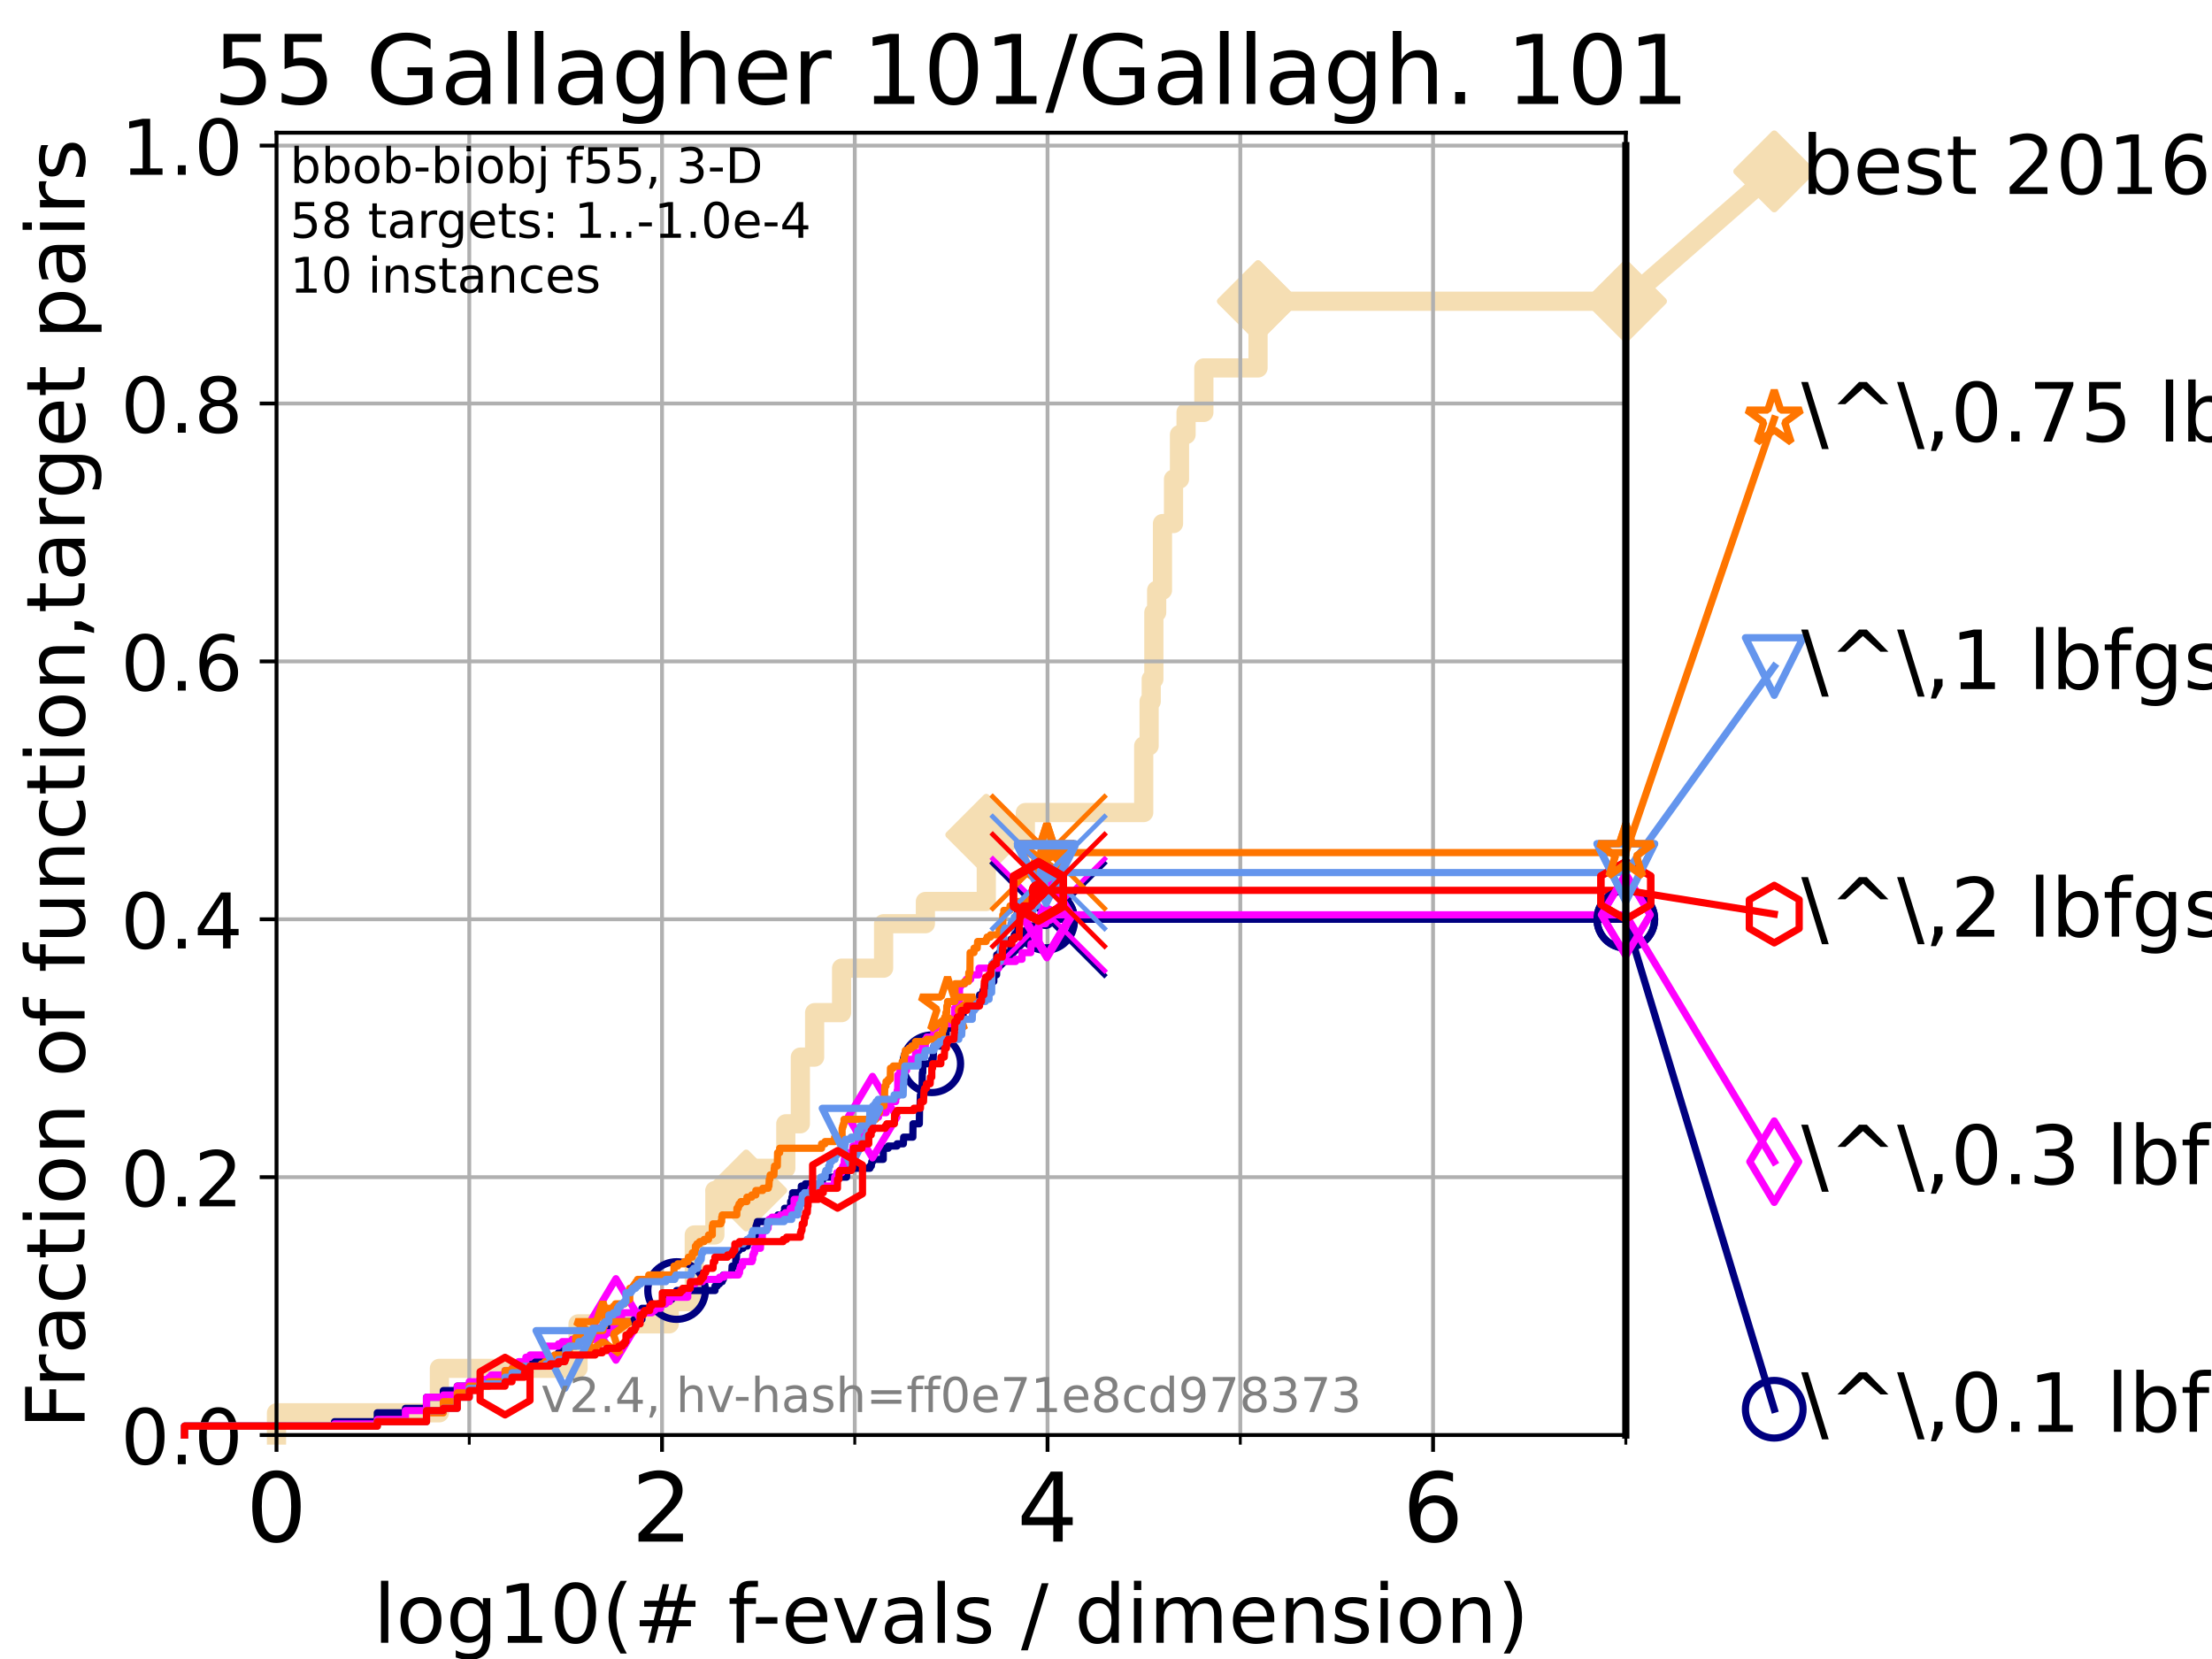 <?xml version="1.0" encoding="utf-8" standalone="no"?>
<!DOCTYPE svg PUBLIC "-//W3C//DTD SVG 1.1//EN"
  "http://www.w3.org/Graphics/SVG/1.1/DTD/svg11.dtd">
<!-- Created with matplotlib (https://matplotlib.org/) -->
<svg height="345.6pt" version="1.1" viewBox="0 0 460.8 345.6" width="460.8pt" xmlns="http://www.w3.org/2000/svg" xmlns:xlink="http://www.w3.org/1999/xlink">
 <defs>
  <style type="text/css">*{stroke-linecap:butt;stroke-linejoin:round;}</style>
 </defs>
 <g id="figure_1">
  <g id="patch_1">
   <path d="M 0 345.6 
L 460.8 345.6 
L 460.8 0 
L 0 0 
z
" style="fill:#ffffff;"/>
  </g>
  <g id="axes_1">
   <g id="patch_2">
    <path d="M 57.6 298.944 
L 338.688 298.944 
L 338.688 27.648 
L 57.6 27.648 
z
" style="fill:#ffffff;"/>
   </g>
   <g id="line2d_1">
    <path d="M 57.6 298.944 
L 57.6 294.313 
L 91.535 294.313 
L 91.535 285.05 
L 120.414 285.05 
L 120.414 275.788 
L 139.414 275.788 
L 139.414 271.157 
L 144.63 271.157 
L 144.63 257.263 
L 148.92 257.263 
L 148.92 248.001 
L 155.446 248.001 
L 155.446 243.37 
L 163.696 243.37 
L 163.696 234.107 
L 166.729 234.107 
L 166.729 220.214 
L 169.702 220.214 
L 169.702 210.951 
L 175.321 210.951 
L 175.321 201.689 
L 184.071 201.689 
L 184.071 192.426 
L 192.778 192.426 
L 192.778 187.795 
L 205.462 187.795 
L 205.462 173.901 
L 213.602 173.901 
L 213.602 169.27 
L 238.254 169.27 
L 238.254 155.377 
L 239.381 155.377 
L 239.381 146.114 
L 239.821 146.114 
L 239.821 141.483 
L 240.369 141.483 
L 240.369 127.589 
L 240.954 127.589 
L 240.954 122.958 
L 242.164 122.958 
L 242.164 109.065 
L 244.465 109.065 
L 244.465 99.802 
L 245.711 99.802 
L 245.711 90.54 
L 247.079 90.54 
L 247.079 85.909 
L 250.785 85.909 
L 250.785 76.646 
L 262.071 76.646 
L 262.071 62.753 
L 338.688 62.753 
" style="fill:none;stroke:#f5deb3;stroke-linecap:square;stroke-width:4;"/>
   </g>
   <g id="line2d_2">
    <defs>
     <path d="M 0 7.778 
L 7.778 0 
L 0 -7.778 
L -7.778 0 
z
" id="mca2ea3232e" style="stroke:#f5deb3;stroke-linejoin:miter;stroke-width:1.5;"/>
    </defs>
    <g>
     <use style="fill:#f5deb3;stroke:#f5deb3;stroke-linejoin:miter;stroke-width:1.5;" x="155.446" xlink:href="#mca2ea3232e" y="248.001"/>
     <use style="fill:#f5deb3;stroke:#f5deb3;stroke-linejoin:miter;stroke-width:1.5;" x="205.462" xlink:href="#mca2ea3232e" y="173.901"/>
     <use style="fill:#f5deb3;stroke:#f5deb3;stroke-linejoin:miter;stroke-width:1.5;" x="262.071" xlink:href="#mca2ea3232e" y="62.753"/>
     <use style="fill:#f5deb3;stroke:#f5deb3;stroke-linejoin:miter;stroke-width:1.5;" x="262.071" xlink:href="#mca2ea3232e" y="62.753"/>
     <use style="fill:#f5deb3;stroke:#f5deb3;stroke-linejoin:miter;stroke-width:1.5;" x="338.688" xlink:href="#mca2ea3232e" y="62.753"/>
    </g>
   </g>
   <g id="line2d_3">
    <path style="fill:none;stroke:#f5deb3;stroke-linecap:square;stroke-width:4;"/>
    <g/>
   </g>
   <g id="line2d_4">
    <path d="M 338.688 62.753 
L 369.608 35.706 
" style="fill:none;stroke:#f5deb3;stroke-linecap:square;stroke-width:4;"/>
    <g>
     <use style="fill:#f5deb3;stroke:#f5deb3;stroke-linejoin:miter;stroke-width:1.5;" x="338.688" xlink:href="#mca2ea3232e" y="62.753"/>
     <use style="fill:#f5deb3;stroke:#f5deb3;stroke-linejoin:miter;stroke-width:1.5;" x="369.608" xlink:href="#mca2ea3232e" y="35.706"/>
    </g>
   </g>
   <g id="matplotlib.axis_1">
    <g id="xtick_1">
     <g id="line2d_5">
      <path clip-path="url(#p68f3f1e16f)" d="M 57.6 298.944 
L 57.6 27.648 
" style="fill:none;stroke:#b0b0b0;stroke-linecap:square;stroke-width:0.8;"/>
     </g>
     <g id="line2d_6">
      <defs>
       <path d="M 0 0 
L 0 3.5 
" id="m32bf2cd1e9" style="stroke:#000000;stroke-width:0.8;"/>
      </defs>
      <g>
       <use style="stroke:#000000;stroke-width:0.8;" x="57.6" xlink:href="#m32bf2cd1e9" y="298.944"/>
      </g>
     </g>
     <g id="text_1">
      <!-- 0 -->
      <g transform="translate(51.237 321.141)scale(0.2 -0.2)">
       <defs>
        <path d="M 31.781 66.406 
Q 24.172 66.406 20.328 58.906 
Q 16.5 51.422 16.5 36.375 
Q 16.5 21.391 20.328 13.891 
Q 24.172 6.391 31.781 6.391 
Q 39.453 6.391 43.281 13.891 
Q 47.125 21.391 47.125 36.375 
Q 47.125 51.422 43.281 58.906 
Q 39.453 66.406 31.781 66.406 
z
M 31.781 74.219 
Q 44.047 74.219 50.516 64.516 
Q 56.984 54.828 56.984 36.375 
Q 56.984 17.969 50.516 8.266 
Q 44.047 -1.422 31.781 -1.422 
Q 19.531 -1.422 13.062 8.266 
Q 6.594 17.969 6.594 36.375 
Q 6.594 54.828 13.062 64.516 
Q 19.531 74.219 31.781 74.219 
z
" id="DejaVuSans-48"/>
       </defs>
       <use xlink:href="#DejaVuSans-48"/>
      </g>
     </g>
    </g>
    <g id="xtick_2">
     <g id="line2d_7">
      <path clip-path="url(#p68f3f1e16f)" d="M 137.911 298.944 
L 137.911 27.648 
" style="fill:none;stroke:#b0b0b0;stroke-linecap:square;stroke-width:0.8;"/>
     </g>
     <g id="line2d_8">
      <g>
       <use style="stroke:#000000;stroke-width:0.8;" x="137.911" xlink:href="#m32bf2cd1e9" y="298.944"/>
      </g>
     </g>
     <g id="text_2">
      <!-- 2 -->
      <g transform="translate(131.548 321.141)scale(0.2 -0.2)">
       <defs>
        <path d="M 19.188 8.297 
L 53.609 8.297 
L 53.609 0 
L 7.328 0 
L 7.328 8.297 
Q 12.938 14.109 22.625 23.891 
Q 32.328 33.688 34.812 36.531 
Q 39.547 41.844 41.422 45.531 
Q 43.312 49.219 43.312 52.781 
Q 43.312 58.594 39.234 62.25 
Q 35.156 65.922 28.609 65.922 
Q 23.969 65.922 18.812 64.312 
Q 13.672 62.703 7.812 59.422 
L 7.812 69.391 
Q 13.766 71.781 18.938 73 
Q 24.125 74.219 28.422 74.219 
Q 39.75 74.219 46.484 68.547 
Q 53.219 62.891 53.219 53.422 
Q 53.219 48.922 51.531 44.891 
Q 49.859 40.875 45.406 35.406 
Q 44.188 33.984 37.641 27.219 
Q 31.109 20.453 19.188 8.297 
z
" id="DejaVuSans-50"/>
       </defs>
       <use xlink:href="#DejaVuSans-50"/>
      </g>
     </g>
    </g>
    <g id="xtick_3">
     <g id="line2d_9">
      <path clip-path="url(#p68f3f1e16f)" d="M 218.222 298.944 
L 218.222 27.648 
" style="fill:none;stroke:#b0b0b0;stroke-linecap:square;stroke-width:0.8;"/>
     </g>
     <g id="line2d_10">
      <g>
       <use style="stroke:#000000;stroke-width:0.8;" x="218.222" xlink:href="#m32bf2cd1e9" y="298.944"/>
      </g>
     </g>
     <g id="text_3">
      <!-- 4 -->
      <g transform="translate(211.859 321.141)scale(0.2 -0.2)">
       <defs>
        <path d="M 37.797 64.312 
L 12.891 25.391 
L 37.797 25.391 
z
M 35.203 72.906 
L 47.609 72.906 
L 47.609 25.391 
L 58.016 25.391 
L 58.016 17.188 
L 47.609 17.188 
L 47.609 0 
L 37.797 0 
L 37.797 17.188 
L 4.891 17.188 
L 4.891 26.703 
z
" id="DejaVuSans-52"/>
       </defs>
       <use xlink:href="#DejaVuSans-52"/>
      </g>
     </g>
    </g>
    <g id="xtick_4">
     <g id="line2d_11">
      <path clip-path="url(#p68f3f1e16f)" d="M 298.533 298.944 
L 298.533 27.648 
" style="fill:none;stroke:#b0b0b0;stroke-linecap:square;stroke-width:0.8;"/>
     </g>
     <g id="line2d_12">
      <g>
       <use style="stroke:#000000;stroke-width:0.8;" x="298.533" xlink:href="#m32bf2cd1e9" y="298.944"/>
      </g>
     </g>
     <g id="text_4">
      <!-- 6 -->
      <g transform="translate(292.17 321.141)scale(0.2 -0.2)">
       <defs>
        <path d="M 33.016 40.375 
Q 26.375 40.375 22.484 35.828 
Q 18.609 31.297 18.609 23.391 
Q 18.609 15.531 22.484 10.953 
Q 26.375 6.391 33.016 6.391 
Q 39.656 6.391 43.531 10.953 
Q 47.406 15.531 47.406 23.391 
Q 47.406 31.297 43.531 35.828 
Q 39.656 40.375 33.016 40.375 
z
M 52.594 71.297 
L 52.594 62.312 
Q 48.875 64.062 45.094 64.984 
Q 41.312 65.922 37.594 65.922 
Q 27.828 65.922 22.672 59.328 
Q 17.531 52.734 16.797 39.406 
Q 19.672 43.656 24.016 45.922 
Q 28.375 48.188 33.594 48.188 
Q 44.578 48.188 50.953 41.516 
Q 57.328 34.859 57.328 23.391 
Q 57.328 12.156 50.688 5.359 
Q 44.047 -1.422 33.016 -1.422 
Q 20.359 -1.422 13.672 8.266 
Q 6.984 17.969 6.984 36.375 
Q 6.984 53.656 15.188 63.938 
Q 23.391 74.219 37.203 74.219 
Q 40.922 74.219 44.703 73.484 
Q 48.484 72.75 52.594 71.297 
z
" id="DejaVuSans-54"/>
       </defs>
       <use xlink:href="#DejaVuSans-54"/>
      </g>
     </g>
    </g>
    <g id="xtick_5">
     <g id="line2d_13">
      <path clip-path="url(#p68f3f1e16f)" d="M 97.755 298.944 
L 97.755 27.648 
" style="fill:none;stroke:#b0b0b0;stroke-linecap:square;stroke-width:0.8;"/>
     </g>
     <g id="line2d_14">
      <defs>
       <path d="M 0 0 
L 0 2 
" id="m8fee5c6494" style="stroke:#000000;stroke-width:0.6;"/>
      </defs>
      <g>
       <use style="stroke:#000000;stroke-width:0.6;" x="97.755" xlink:href="#m8fee5c6494" y="298.944"/>
      </g>
     </g>
    </g>
    <g id="xtick_6">
     <g id="line2d_15">
      <path clip-path="url(#p68f3f1e16f)" d="M 178.066 298.944 
L 178.066 27.648 
" style="fill:none;stroke:#b0b0b0;stroke-linecap:square;stroke-width:0.8;"/>
     </g>
     <g id="line2d_16">
      <g>
       <use style="stroke:#000000;stroke-width:0.6;" x="178.066" xlink:href="#m8fee5c6494" y="298.944"/>
      </g>
     </g>
    </g>
    <g id="xtick_7">
     <g id="line2d_17">
      <path clip-path="url(#p68f3f1e16f)" d="M 258.377 298.944 
L 258.377 27.648 
" style="fill:none;stroke:#b0b0b0;stroke-linecap:square;stroke-width:0.8;"/>
     </g>
     <g id="line2d_18">
      <g>
       <use style="stroke:#000000;stroke-width:0.6;" x="258.377" xlink:href="#m8fee5c6494" y="298.944"/>
      </g>
     </g>
    </g>
    <g id="xtick_8">
     <g id="line2d_19">
      <path clip-path="url(#p68f3f1e16f)" d="M 338.688 298.944 
L 338.688 27.648 
" style="fill:none;stroke:#b0b0b0;stroke-linecap:square;stroke-width:0.8;"/>
     </g>
     <g id="line2d_20">
      <g>
       <use style="stroke:#000000;stroke-width:0.6;" x="338.688" xlink:href="#m8fee5c6494" y="298.944"/>
      </g>
     </g>
    </g>
    <g id="text_5">
     <!-- log10(# f-evals / dimension) -->
     <g transform="translate(77.764 342.218)scale(0.17 -0.17)">
      <defs>
       <path d="M 9.422 75.984 
L 18.406 75.984 
L 18.406 0 
L 9.422 0 
z
" id="DejaVuSans-108"/>
       <path d="M 30.609 48.391 
Q 23.391 48.391 19.188 42.75 
Q 14.984 37.109 14.984 27.297 
Q 14.984 17.484 19.156 11.844 
Q 23.344 6.203 30.609 6.203 
Q 37.797 6.203 41.984 11.859 
Q 46.188 17.531 46.188 27.297 
Q 46.188 37.016 41.984 42.703 
Q 37.797 48.391 30.609 48.391 
z
M 30.609 56 
Q 42.328 56 49.016 48.375 
Q 55.719 40.766 55.719 27.297 
Q 55.719 13.875 49.016 6.219 
Q 42.328 -1.422 30.609 -1.422 
Q 18.844 -1.422 12.172 6.219 
Q 5.516 13.875 5.516 27.297 
Q 5.516 40.766 12.172 48.375 
Q 18.844 56 30.609 56 
z
" id="DejaVuSans-111"/>
       <path d="M 45.406 27.984 
Q 45.406 37.75 41.375 43.109 
Q 37.359 48.484 30.078 48.484 
Q 22.859 48.484 18.828 43.109 
Q 14.797 37.75 14.797 27.984 
Q 14.797 18.266 18.828 12.891 
Q 22.859 7.516 30.078 7.516 
Q 37.359 7.516 41.375 12.891 
Q 45.406 18.266 45.406 27.984 
z
M 54.391 6.781 
Q 54.391 -7.172 48.188 -13.984 
Q 42 -20.797 29.203 -20.797 
Q 24.469 -20.797 20.266 -20.094 
Q 16.062 -19.391 12.109 -17.922 
L 12.109 -9.188 
Q 16.062 -11.328 19.922 -12.344 
Q 23.781 -13.375 27.781 -13.375 
Q 36.625 -13.375 41.016 -8.766 
Q 45.406 -4.156 45.406 5.172 
L 45.406 9.625 
Q 42.625 4.781 38.281 2.391 
Q 33.938 0 27.875 0 
Q 17.828 0 11.672 7.656 
Q 5.516 15.328 5.516 27.984 
Q 5.516 40.672 11.672 48.328 
Q 17.828 56 27.875 56 
Q 33.938 56 38.281 53.609 
Q 42.625 51.219 45.406 46.391 
L 45.406 54.688 
L 54.391 54.688 
z
" id="DejaVuSans-103"/>
       <path d="M 12.406 8.297 
L 28.516 8.297 
L 28.516 63.922 
L 10.984 60.406 
L 10.984 69.391 
L 28.422 72.906 
L 38.281 72.906 
L 38.281 8.297 
L 54.391 8.297 
L 54.391 0 
L 12.406 0 
z
" id="DejaVuSans-49"/>
       <path d="M 31 75.875 
Q 24.469 64.656 21.281 53.656 
Q 18.109 42.672 18.109 31.391 
Q 18.109 20.125 21.312 9.062 
Q 24.516 -2 31 -13.188 
L 23.188 -13.188 
Q 15.875 -1.703 12.234 9.375 
Q 8.594 20.453 8.594 31.391 
Q 8.594 42.281 12.203 53.312 
Q 15.828 64.359 23.188 75.875 
z
" id="DejaVuSans-40"/>
       <path d="M 51.125 44 
L 36.922 44 
L 32.812 27.688 
L 47.125 27.688 
z
M 43.797 71.781 
L 38.719 51.516 
L 52.984 51.516 
L 58.109 71.781 
L 65.922 71.781 
L 60.891 51.516 
L 76.125 51.516 
L 76.125 44 
L 58.984 44 
L 54.984 27.688 
L 70.516 27.688 
L 70.516 20.219 
L 53.078 20.219 
L 48 0 
L 40.188 0 
L 45.219 20.219 
L 30.906 20.219 
L 25.875 0 
L 18.016 0 
L 23.094 20.219 
L 7.719 20.219 
L 7.719 27.688 
L 24.906 27.688 
L 29 44 
L 13.281 44 
L 13.281 51.516 
L 30.906 51.516 
L 35.891 71.781 
z
" id="DejaVuSans-35"/>
       <path id="DejaVuSans-32"/>
       <path d="M 37.109 75.984 
L 37.109 68.5 
L 28.516 68.5 
Q 23.688 68.5 21.797 66.547 
Q 19.922 64.594 19.922 59.516 
L 19.922 54.688 
L 34.719 54.688 
L 34.719 47.703 
L 19.922 47.703 
L 19.922 0 
L 10.891 0 
L 10.891 47.703 
L 2.297 47.703 
L 2.297 54.688 
L 10.891 54.688 
L 10.891 58.5 
Q 10.891 67.625 15.141 71.797 
Q 19.391 75.984 28.609 75.984 
z
" id="DejaVuSans-102"/>
       <path d="M 4.891 31.391 
L 31.203 31.391 
L 31.203 23.391 
L 4.891 23.391 
z
" id="DejaVuSans-45"/>
       <path d="M 56.203 29.594 
L 56.203 25.203 
L 14.891 25.203 
Q 15.484 15.922 20.484 11.062 
Q 25.484 6.203 34.422 6.203 
Q 39.594 6.203 44.453 7.469 
Q 49.312 8.734 54.109 11.281 
L 54.109 2.781 
Q 49.266 0.734 44.188 -0.344 
Q 39.109 -1.422 33.891 -1.422 
Q 20.797 -1.422 13.156 6.188 
Q 5.516 13.812 5.516 26.812 
Q 5.516 40.234 12.766 48.109 
Q 20.016 56 32.328 56 
Q 43.359 56 49.781 48.891 
Q 56.203 41.797 56.203 29.594 
z
M 47.219 32.234 
Q 47.125 39.594 43.094 43.984 
Q 39.062 48.391 32.422 48.391 
Q 24.906 48.391 20.391 44.141 
Q 15.875 39.891 15.188 32.172 
z
" id="DejaVuSans-101"/>
       <path d="M 2.984 54.688 
L 12.5 54.688 
L 29.594 8.797 
L 46.688 54.688 
L 56.203 54.688 
L 35.688 0 
L 23.484 0 
z
" id="DejaVuSans-118"/>
       <path d="M 34.281 27.484 
Q 23.391 27.484 19.188 25 
Q 14.984 22.516 14.984 16.5 
Q 14.984 11.719 18.141 8.906 
Q 21.297 6.109 26.703 6.109 
Q 34.188 6.109 38.703 11.406 
Q 43.219 16.703 43.219 25.484 
L 43.219 27.484 
z
M 52.203 31.203 
L 52.203 0 
L 43.219 0 
L 43.219 8.297 
Q 40.141 3.328 35.547 0.953 
Q 30.953 -1.422 24.312 -1.422 
Q 15.922 -1.422 10.953 3.297 
Q 6 8.016 6 15.922 
Q 6 25.141 12.172 29.828 
Q 18.359 34.516 30.609 34.516 
L 43.219 34.516 
L 43.219 35.406 
Q 43.219 41.609 39.141 45 
Q 35.062 48.391 27.688 48.391 
Q 23 48.391 18.547 47.266 
Q 14.109 46.141 10.016 43.891 
L 10.016 52.203 
Q 14.938 54.109 19.578 55.047 
Q 24.219 56 28.609 56 
Q 40.484 56 46.344 49.844 
Q 52.203 43.703 52.203 31.203 
z
" id="DejaVuSans-97"/>
       <path d="M 44.281 53.078 
L 44.281 44.578 
Q 40.484 46.531 36.375 47.5 
Q 32.281 48.484 27.875 48.484 
Q 21.188 48.484 17.844 46.438 
Q 14.5 44.391 14.5 40.281 
Q 14.5 37.156 16.891 35.375 
Q 19.281 33.594 26.516 31.984 
L 29.594 31.297 
Q 39.156 29.25 43.188 25.516 
Q 47.219 21.781 47.219 15.094 
Q 47.219 7.469 41.188 3.016 
Q 35.156 -1.422 24.609 -1.422 
Q 20.219 -1.422 15.453 -0.562 
Q 10.688 0.297 5.422 2 
L 5.422 11.281 
Q 10.406 8.688 15.234 7.391 
Q 20.062 6.109 24.812 6.109 
Q 31.156 6.109 34.562 8.281 
Q 37.984 10.453 37.984 14.406 
Q 37.984 18.062 35.516 20.016 
Q 33.062 21.969 24.703 23.781 
L 21.578 24.516 
Q 13.234 26.266 9.516 29.906 
Q 5.812 33.547 5.812 39.891 
Q 5.812 47.609 11.281 51.797 
Q 16.75 56 26.812 56 
Q 31.781 56 36.172 55.266 
Q 40.578 54.547 44.281 53.078 
z
" id="DejaVuSans-115"/>
       <path d="M 25.391 72.906 
L 33.688 72.906 
L 8.297 -9.281 
L 0 -9.281 
z
" id="DejaVuSans-47"/>
       <path d="M 45.406 46.391 
L 45.406 75.984 
L 54.391 75.984 
L 54.391 0 
L 45.406 0 
L 45.406 8.203 
Q 42.578 3.328 38.25 0.953 
Q 33.938 -1.422 27.875 -1.422 
Q 17.969 -1.422 11.734 6.484 
Q 5.516 14.406 5.516 27.297 
Q 5.516 40.188 11.734 48.094 
Q 17.969 56 27.875 56 
Q 33.938 56 38.25 53.625 
Q 42.578 51.266 45.406 46.391 
z
M 14.797 27.297 
Q 14.797 17.391 18.875 11.75 
Q 22.953 6.109 30.078 6.109 
Q 37.203 6.109 41.297 11.75 
Q 45.406 17.391 45.406 27.297 
Q 45.406 37.203 41.297 42.844 
Q 37.203 48.484 30.078 48.484 
Q 22.953 48.484 18.875 42.844 
Q 14.797 37.203 14.797 27.297 
z
" id="DejaVuSans-100"/>
       <path d="M 9.422 54.688 
L 18.406 54.688 
L 18.406 0 
L 9.422 0 
z
M 9.422 75.984 
L 18.406 75.984 
L 18.406 64.594 
L 9.422 64.594 
z
" id="DejaVuSans-105"/>
       <path d="M 52 44.188 
Q 55.375 50.25 60.062 53.125 
Q 64.75 56 71.094 56 
Q 79.641 56 84.281 50.016 
Q 88.922 44.047 88.922 33.016 
L 88.922 0 
L 79.891 0 
L 79.891 32.719 
Q 79.891 40.578 77.094 44.375 
Q 74.312 48.188 68.609 48.188 
Q 61.625 48.188 57.562 43.547 
Q 53.516 38.922 53.516 30.906 
L 53.516 0 
L 44.484 0 
L 44.484 32.719 
Q 44.484 40.625 41.703 44.406 
Q 38.922 48.188 33.109 48.188 
Q 26.219 48.188 22.156 43.531 
Q 18.109 38.875 18.109 30.906 
L 18.109 0 
L 9.078 0 
L 9.078 54.688 
L 18.109 54.688 
L 18.109 46.188 
Q 21.188 51.219 25.484 53.609 
Q 29.781 56 35.688 56 
Q 41.656 56 45.828 52.969 
Q 50 49.953 52 44.188 
z
" id="DejaVuSans-109"/>
       <path d="M 54.891 33.016 
L 54.891 0 
L 45.906 0 
L 45.906 32.719 
Q 45.906 40.484 42.875 44.328 
Q 39.844 48.188 33.797 48.188 
Q 26.516 48.188 22.312 43.547 
Q 18.109 38.922 18.109 30.906 
L 18.109 0 
L 9.078 0 
L 9.078 54.688 
L 18.109 54.688 
L 18.109 46.188 
Q 21.344 51.125 25.703 53.562 
Q 30.078 56 35.797 56 
Q 45.219 56 50.047 50.172 
Q 54.891 44.344 54.891 33.016 
z
" id="DejaVuSans-110"/>
       <path d="M 8.016 75.875 
L 15.828 75.875 
Q 23.141 64.359 26.781 53.312 
Q 30.422 42.281 30.422 31.391 
Q 30.422 20.453 26.781 9.375 
Q 23.141 -1.703 15.828 -13.188 
L 8.016 -13.188 
Q 14.5 -2 17.703 9.062 
Q 20.906 20.125 20.906 31.391 
Q 20.906 42.672 17.703 53.656 
Q 14.5 64.656 8.016 75.875 
z
" id="DejaVuSans-41"/>
      </defs>
      <use xlink:href="#DejaVuSans-108"/>
      <use x="27.783" xlink:href="#DejaVuSans-111"/>
      <use x="88.965" xlink:href="#DejaVuSans-103"/>
      <use x="152.441" xlink:href="#DejaVuSans-49"/>
      <use x="216.064" xlink:href="#DejaVuSans-48"/>
      <use x="279.688" xlink:href="#DejaVuSans-40"/>
      <use x="318.701" xlink:href="#DejaVuSans-35"/>
      <use x="402.49" xlink:href="#DejaVuSans-32"/>
      <use x="434.277" xlink:href="#DejaVuSans-102"/>
      <use x="463.982" xlink:href="#DejaVuSans-45"/>
      <use x="500.066" xlink:href="#DejaVuSans-101"/>
      <use x="561.59" xlink:href="#DejaVuSans-118"/>
      <use x="620.77" xlink:href="#DejaVuSans-97"/>
      <use x="682.049" xlink:href="#DejaVuSans-108"/>
      <use x="709.832" xlink:href="#DejaVuSans-115"/>
      <use x="761.932" xlink:href="#DejaVuSans-32"/>
      <use x="793.719" xlink:href="#DejaVuSans-47"/>
      <use x="827.41" xlink:href="#DejaVuSans-32"/>
      <use x="859.197" xlink:href="#DejaVuSans-100"/>
      <use x="922.674" xlink:href="#DejaVuSans-105"/>
      <use x="950.457" xlink:href="#DejaVuSans-109"/>
      <use x="1047.869" xlink:href="#DejaVuSans-101"/>
      <use x="1109.393" xlink:href="#DejaVuSans-110"/>
      <use x="1172.771" xlink:href="#DejaVuSans-115"/>
      <use x="1224.871" xlink:href="#DejaVuSans-105"/>
      <use x="1252.654" xlink:href="#DejaVuSans-111"/>
      <use x="1313.836" xlink:href="#DejaVuSans-110"/>
      <use x="1377.215" xlink:href="#DejaVuSans-41"/>
     </g>
    </g>
   </g>
   <g id="matplotlib.axis_2">
    <g id="ytick_1">
     <g id="line2d_21">
      <path clip-path="url(#p68f3f1e16f)" d="M 57.6 298.944 
L 338.688 298.944 
" style="fill:none;stroke:#b0b0b0;stroke-linecap:square;stroke-width:0.8;"/>
     </g>
     <g id="line2d_22">
      <defs>
       <path d="M 0 0 
L -3.5 0 
" id="mf3a60ac0e7" style="stroke:#000000;stroke-width:0.8;"/>
      </defs>
      <g>
       <use style="stroke:#000000;stroke-width:0.8;" x="57.6" xlink:href="#mf3a60ac0e7" y="298.944"/>
      </g>
     </g>
     <g id="text_6">
      <!-- 0.0 -->
      <g transform="translate(25.155 305.023)scale(0.16 -0.16)">
       <defs>
        <path d="M 10.688 12.406 
L 21 12.406 
L 21 0 
L 10.688 0 
z
" id="DejaVuSans-46"/>
       </defs>
       <use xlink:href="#DejaVuSans-48"/>
       <use x="63.623" xlink:href="#DejaVuSans-46"/>
       <use x="95.41" xlink:href="#DejaVuSans-48"/>
      </g>
     </g>
    </g>
    <g id="ytick_2">
     <g id="line2d_23">
      <path clip-path="url(#p68f3f1e16f)" d="M 57.6 245.222 
L 338.688 245.222 
" style="fill:none;stroke:#b0b0b0;stroke-linecap:square;stroke-width:0.8;"/>
     </g>
     <g id="line2d_24">
      <g>
       <use style="stroke:#000000;stroke-width:0.8;" x="57.6" xlink:href="#mf3a60ac0e7" y="245.222"/>
      </g>
     </g>
     <g id="text_7">
      <!-- 0.2 -->
      <g transform="translate(25.155 251.301)scale(0.16 -0.16)">
       <use xlink:href="#DejaVuSans-48"/>
       <use x="63.623" xlink:href="#DejaVuSans-46"/>
       <use x="95.41" xlink:href="#DejaVuSans-50"/>
      </g>
     </g>
    </g>
    <g id="ytick_3">
     <g id="line2d_25">
      <path clip-path="url(#p68f3f1e16f)" d="M 57.6 191.5 
L 338.688 191.5 
" style="fill:none;stroke:#b0b0b0;stroke-linecap:square;stroke-width:0.8;"/>
     </g>
     <g id="line2d_26">
      <g>
       <use style="stroke:#000000;stroke-width:0.8;" x="57.6" xlink:href="#mf3a60ac0e7" y="191.5"/>
      </g>
     </g>
     <g id="text_8">
      <!-- 0.4 -->
      <g transform="translate(25.155 197.579)scale(0.16 -0.16)">
       <use xlink:href="#DejaVuSans-48"/>
       <use x="63.623" xlink:href="#DejaVuSans-46"/>
       <use x="95.41" xlink:href="#DejaVuSans-52"/>
      </g>
     </g>
    </g>
    <g id="ytick_4">
     <g id="line2d_27">
      <path clip-path="url(#p68f3f1e16f)" d="M 57.6 137.778 
L 338.688 137.778 
" style="fill:none;stroke:#b0b0b0;stroke-linecap:square;stroke-width:0.8;"/>
     </g>
     <g id="line2d_28">
      <g>
       <use style="stroke:#000000;stroke-width:0.8;" x="57.6" xlink:href="#mf3a60ac0e7" y="137.778"/>
      </g>
     </g>
     <g id="text_9">
      <!-- 0.6 -->
      <g transform="translate(25.155 143.857)scale(0.16 -0.16)">
       <use xlink:href="#DejaVuSans-48"/>
       <use x="63.623" xlink:href="#DejaVuSans-46"/>
       <use x="95.41" xlink:href="#DejaVuSans-54"/>
      </g>
     </g>
    </g>
    <g id="ytick_5">
     <g id="line2d_29">
      <path clip-path="url(#p68f3f1e16f)" d="M 57.6 84.056 
L 338.688 84.056 
" style="fill:none;stroke:#b0b0b0;stroke-linecap:square;stroke-width:0.8;"/>
     </g>
     <g id="line2d_30">
      <g>
       <use style="stroke:#000000;stroke-width:0.8;" x="57.6" xlink:href="#mf3a60ac0e7" y="84.056"/>
      </g>
     </g>
     <g id="text_10">
      <!-- 0.8 -->
      <g transform="translate(25.155 90.135)scale(0.16 -0.16)">
       <defs>
        <path d="M 31.781 34.625 
Q 24.75 34.625 20.719 30.859 
Q 16.703 27.094 16.703 20.516 
Q 16.703 13.922 20.719 10.156 
Q 24.75 6.391 31.781 6.391 
Q 38.812 6.391 42.859 10.172 
Q 46.922 13.969 46.922 20.516 
Q 46.922 27.094 42.891 30.859 
Q 38.875 34.625 31.781 34.625 
z
M 21.922 38.812 
Q 15.578 40.375 12.031 44.719 
Q 8.5 49.078 8.5 55.328 
Q 8.5 64.062 14.719 69.141 
Q 20.953 74.219 31.781 74.219 
Q 42.672 74.219 48.875 69.141 
Q 55.078 64.062 55.078 55.328 
Q 55.078 49.078 51.531 44.719 
Q 48 40.375 41.703 38.812 
Q 48.828 37.156 52.797 32.312 
Q 56.781 27.484 56.781 20.516 
Q 56.781 9.906 50.312 4.234 
Q 43.844 -1.422 31.781 -1.422 
Q 19.734 -1.422 13.25 4.234 
Q 6.781 9.906 6.781 20.516 
Q 6.781 27.484 10.781 32.312 
Q 14.797 37.156 21.922 38.812 
z
M 18.312 54.391 
Q 18.312 48.734 21.844 45.562 
Q 25.391 42.391 31.781 42.391 
Q 38.141 42.391 41.719 45.562 
Q 45.312 48.734 45.312 54.391 
Q 45.312 60.062 41.719 63.234 
Q 38.141 66.406 31.781 66.406 
Q 25.391 66.406 21.844 63.234 
Q 18.312 60.062 18.312 54.391 
z
" id="DejaVuSans-56"/>
       </defs>
       <use xlink:href="#DejaVuSans-48"/>
       <use x="63.623" xlink:href="#DejaVuSans-46"/>
       <use x="95.41" xlink:href="#DejaVuSans-56"/>
      </g>
     </g>
    </g>
    <g id="ytick_6">
     <g id="line2d_31">
      <path clip-path="url(#p68f3f1e16f)" d="M 57.6 30.334 
L 338.688 30.334 
" style="fill:none;stroke:#b0b0b0;stroke-linecap:square;stroke-width:0.8;"/>
     </g>
     <g id="line2d_32">
      <g>
       <use style="stroke:#000000;stroke-width:0.8;" x="57.6" xlink:href="#mf3a60ac0e7" y="30.334"/>
      </g>
     </g>
     <g id="text_11">
      <!-- 1.0 -->
      <g transform="translate(25.155 36.413)scale(0.16 -0.16)">
       <use xlink:href="#DejaVuSans-49"/>
       <use x="63.623" xlink:href="#DejaVuSans-46"/>
       <use x="95.41" xlink:href="#DejaVuSans-48"/>
      </g>
     </g>
    </g>
    <g id="text_12">
     <!-- Fraction of function,target pairs -->
     <g transform="translate(17.62 297.681)rotate(-90)scale(0.17 -0.17)">
      <defs>
       <path d="M 9.812 72.906 
L 51.703 72.906 
L 51.703 64.594 
L 19.672 64.594 
L 19.672 43.109 
L 48.578 43.109 
L 48.578 34.812 
L 19.672 34.812 
L 19.672 0 
L 9.812 0 
z
" id="DejaVuSans-70"/>
       <path d="M 41.109 46.297 
Q 39.594 47.172 37.812 47.578 
Q 36.031 48 33.891 48 
Q 26.266 48 22.188 43.047 
Q 18.109 38.094 18.109 28.812 
L 18.109 0 
L 9.078 0 
L 9.078 54.688 
L 18.109 54.688 
L 18.109 46.188 
Q 20.953 51.172 25.484 53.578 
Q 30.031 56 36.531 56 
Q 37.453 56 38.578 55.875 
Q 39.703 55.766 41.062 55.516 
z
" id="DejaVuSans-114"/>
       <path d="M 48.781 52.594 
L 48.781 44.188 
Q 44.969 46.297 41.141 47.344 
Q 37.312 48.391 33.406 48.391 
Q 24.656 48.391 19.812 42.844 
Q 14.984 37.312 14.984 27.297 
Q 14.984 17.281 19.812 11.734 
Q 24.656 6.203 33.406 6.203 
Q 37.312 6.203 41.141 7.25 
Q 44.969 8.297 48.781 10.406 
L 48.781 2.094 
Q 45.016 0.344 40.984 -0.531 
Q 36.969 -1.422 32.422 -1.422 
Q 20.062 -1.422 12.781 6.344 
Q 5.516 14.109 5.516 27.297 
Q 5.516 40.672 12.859 48.328 
Q 20.219 56 33.016 56 
Q 37.156 56 41.109 55.141 
Q 45.062 54.297 48.781 52.594 
z
" id="DejaVuSans-99"/>
       <path d="M 18.312 70.219 
L 18.312 54.688 
L 36.812 54.688 
L 36.812 47.703 
L 18.312 47.703 
L 18.312 18.016 
Q 18.312 11.328 20.141 9.422 
Q 21.969 7.516 27.594 7.516 
L 36.812 7.516 
L 36.812 0 
L 27.594 0 
Q 17.188 0 13.234 3.875 
Q 9.281 7.766 9.281 18.016 
L 9.281 47.703 
L 2.688 47.703 
L 2.688 54.688 
L 9.281 54.688 
L 9.281 70.219 
z
" id="DejaVuSans-116"/>
       <path d="M 8.5 21.578 
L 8.5 54.688 
L 17.484 54.688 
L 17.484 21.922 
Q 17.484 14.156 20.5 10.266 
Q 23.531 6.391 29.594 6.391 
Q 36.859 6.391 41.078 11.031 
Q 45.312 15.672 45.312 23.688 
L 45.312 54.688 
L 54.297 54.688 
L 54.297 0 
L 45.312 0 
L 45.312 8.406 
Q 42.047 3.422 37.719 1 
Q 33.406 -1.422 27.688 -1.422 
Q 18.266 -1.422 13.375 4.438 
Q 8.5 10.297 8.5 21.578 
z
M 31.109 56 
z
" id="DejaVuSans-117"/>
       <path d="M 11.719 12.406 
L 22.016 12.406 
L 22.016 4 
L 14.016 -11.625 
L 7.719 -11.625 
L 11.719 4 
z
" id="DejaVuSans-44"/>
       <path d="M 18.109 8.203 
L 18.109 -20.797 
L 9.078 -20.797 
L 9.078 54.688 
L 18.109 54.688 
L 18.109 46.391 
Q 20.953 51.266 25.266 53.625 
Q 29.594 56 35.594 56 
Q 45.562 56 51.781 48.094 
Q 58.016 40.188 58.016 27.297 
Q 58.016 14.406 51.781 6.484 
Q 45.562 -1.422 35.594 -1.422 
Q 29.594 -1.422 25.266 0.953 
Q 20.953 3.328 18.109 8.203 
z
M 48.688 27.297 
Q 48.688 37.203 44.609 42.844 
Q 40.531 48.484 33.406 48.484 
Q 26.266 48.484 22.188 42.844 
Q 18.109 37.203 18.109 27.297 
Q 18.109 17.391 22.188 11.75 
Q 26.266 6.109 33.406 6.109 
Q 40.531 6.109 44.609 11.75 
Q 48.688 17.391 48.688 27.297 
z
" id="DejaVuSans-112"/>
      </defs>
      <use xlink:href="#DejaVuSans-70"/>
      <use x="50.27" xlink:href="#DejaVuSans-114"/>
      <use x="91.383" xlink:href="#DejaVuSans-97"/>
      <use x="152.662" xlink:href="#DejaVuSans-99"/>
      <use x="207.643" xlink:href="#DejaVuSans-116"/>
      <use x="246.852" xlink:href="#DejaVuSans-105"/>
      <use x="274.635" xlink:href="#DejaVuSans-111"/>
      <use x="335.816" xlink:href="#DejaVuSans-110"/>
      <use x="399.195" xlink:href="#DejaVuSans-32"/>
      <use x="430.982" xlink:href="#DejaVuSans-111"/>
      <use x="492.164" xlink:href="#DejaVuSans-102"/>
      <use x="527.369" xlink:href="#DejaVuSans-32"/>
      <use x="559.156" xlink:href="#DejaVuSans-102"/>
      <use x="594.361" xlink:href="#DejaVuSans-117"/>
      <use x="657.74" xlink:href="#DejaVuSans-110"/>
      <use x="721.119" xlink:href="#DejaVuSans-99"/>
      <use x="776.1" xlink:href="#DejaVuSans-116"/>
      <use x="815.309" xlink:href="#DejaVuSans-105"/>
      <use x="843.092" xlink:href="#DejaVuSans-111"/>
      <use x="904.273" xlink:href="#DejaVuSans-110"/>
      <use x="967.652" xlink:href="#DejaVuSans-44"/>
      <use x="999.439" xlink:href="#DejaVuSans-116"/>
      <use x="1038.648" xlink:href="#DejaVuSans-97"/>
      <use x="1099.928" xlink:href="#DejaVuSans-114"/>
      <use x="1139.291" xlink:href="#DejaVuSans-103"/>
      <use x="1202.768" xlink:href="#DejaVuSans-101"/>
      <use x="1264.291" xlink:href="#DejaVuSans-116"/>
      <use x="1303.5" xlink:href="#DejaVuSans-32"/>
      <use x="1335.287" xlink:href="#DejaVuSans-112"/>
      <use x="1398.764" xlink:href="#DejaVuSans-97"/>
      <use x="1460.043" xlink:href="#DejaVuSans-105"/>
      <use x="1487.826" xlink:href="#DejaVuSans-114"/>
      <use x="1528.939" xlink:href="#DejaVuSans-115"/>
     </g>
    </g>
   </g>
   <g id="line2d_33">
    <defs>
     <path d="M 0 1.5 
C 0.398 1.5 0.779 1.342 1.061 1.061 
C 1.342 0.779 1.5 0.398 1.5 0 
C 1.5 -0.398 1.342 -0.779 1.061 -1.061 
C 0.779 -1.342 0.398 -1.5 0 -1.5 
C -0.398 -1.5 -0.779 -1.342 -1.061 -1.061 
C -1.342 -0.779 -1.5 -0.398 -1.5 0 
C -1.5 0.398 -1.342 0.779 -1.061 1.061 
C -0.779 1.342 -0.398 1.5 0 1.5 
z
" id="mf7c55008f7" style="stroke:#f5deb3;"/>
    </defs>
    <g>
     <use style="fill:#f5deb3;stroke:#f5deb3;" x="262.071" xlink:href="#mf7c55008f7" y="62.753"/>
     <use style="fill:#f5deb3;stroke:#f5deb3;" x="262.071" xlink:href="#mf7c55008f7" y="62.753"/>
    </g>
   </g>
   <g id="line2d_34">
    <defs>
     <path d="M 0 1.5 
C 0.398 1.5 0.779 1.342 1.061 1.061 
C 1.342 0.779 1.5 0.398 1.5 0 
C 1.5 -0.398 1.342 -0.779 1.061 -1.061 
C 0.779 -1.342 0.398 -1.5 0 -1.5 
C -0.398 -1.5 -0.779 -1.342 -1.061 -1.061 
C -1.342 -0.779 -1.5 -0.398 -1.5 0 
C -1.5 0.398 -1.342 0.779 -1.061 1.061 
C -0.779 1.342 -0.398 1.5 0 1.5 
z
" id="m50c078c69c" style="stroke:#000080;"/>
    </defs>
    <g>
     <use style="fill:#000080;stroke:#000080;" x="217.802" xlink:href="#m50c078c69c" y="191.5"/>
     <use style="fill:#000080;stroke:#000080;" x="217.802" xlink:href="#m50c078c69c" y="191.5"/>
    </g>
   </g>
   <g id="line2d_35">
    <path d="M 38.441 298.944 
L 38.441 297.092 
L 69.688 297.092 
L 69.688 296.165 
L 78.596 296.165 
L 78.596 294.313 
L 84.464 294.313 
L 84.464 293.387 
L 88.847 293.387 
L 88.847 291.071 
L 92.347 291.071 
L 92.347 289.682 
L 95.26 289.682 
L 95.26 288.755 
L 97.755 288.755 
L 97.755 288.292 
L 99.938 288.292 
L 99.938 287.829 
L 101.878 287.829 
L 101.878 287.366 
L 103.623 287.366 
L 103.623 286.903 
L 105.21 286.903 
L 105.21 285.977 
L 106.664 285.977 
L 106.664 285.514 
L 108.006 285.514 
L 108.006 285.05 
L 109.55 285.05 
L 109.55 284.124 
L 111.506 284.124 
L 111.506 283.661 
L 115.502 283.661 
L 115.502 283.198 
L 116.323 283.198 
L 116.323 281.809 
L 117.107 281.809 
L 117.107 280.419 
L 118.577 280.419 
L 118.577 279.956 
L 119.267 279.956 
L 119.267 279.03 
L 120.572 279.03 
L 120.572 278.567 
L 121.785 278.567 
L 121.785 278.104 
L 123.461 278.104 
L 123.461 277.64 
L 125.111 277.64 
L 125.111 277.177 
L 125.471 277.177 
L 125.471 276.714 
L 125.589 276.714 
L 125.589 276.251 
L 128.21 276.251 
L 128.21 275.788 
L 128.511 275.788 
L 128.511 275.325 
L 132.101 275.325 
L 132.101 274.862 
L 133.726 274.862 
L 133.726 272.546 
L 136.832 272.546 
L 136.832 272.083 
L 137.077 272.083 
L 137.077 271.62 
L 138.483 271.62 
L 138.483 271.157 
L 138.927 271.157 
L 138.927 270.694 
L 139.939 270.694 
L 139.939 270.231 
L 140.348 270.231 
L 140.348 269.767 
L 140.847 269.767 
L 140.944 268.841 
L 148.951 268.841 
L 148.951 267.915 
L 149.408 267.915 
L 149.408 267.452 
L 149.882 267.452 
L 149.882 266.989 
L 150.458 266.989 
L 150.458 266.526 
L 150.683 266.526 
L 150.683 265.599 
L 152.411 265.599 
L 152.512 263.747 
L 153.203 263.747 
L 153.299 262.357 
L 153.395 262.357 
L 153.49 260.505 
L 153.96 260.505 
L 153.96 260.042 
L 154.796 260.042 
L 154.796 259.579 
L 155.679 259.579 
L 155.679 258.653 
L 157.339 258.653 
L 157.415 257.263 
L 157.472 257.263 
L 157.491 255.411 
L 157.642 255.411 
L 157.642 254.948 
L 157.772 254.948 
L 157.772 254.484 
L 160.41 254.484 
L 160.41 254.021 
L 161.926 254.021 
L 161.926 253.558 
L 162.058 253.558 
L 162.058 253.095 
L 163.185 253.095 
L 163.185 252.632 
L 163.442 252.632 
L 163.442 251.706 
L 164.7 251.706 
L 164.7 250.316 
L 164.949 250.316 
L 164.973 249.39 
L 165.12 249.39 
L 165.12 248.464 
L 166.774 248.464 
L 166.774 248.001 
L 166.929 248.001 
L 166.929 247.075 
L 167.746 247.075 
L 167.746 246.611 
L 171.186 246.611 
L 171.186 246.148 
L 171.324 246.148 
L 171.324 245.222 
L 176.358 245.222 
L 176.402 243.833 
L 176.931 243.833 
L 176.931 243.37 
L 181.222 243.37 
L 181.222 242.906 
L 181.515 242.906 
L 181.61 241.98 
L 181.808 241.98 
L 181.808 241.517 
L 183.996 241.517 
L 184.013 239.201 
L 185.052 239.201 
L 185.052 238.738 
L 186.87 238.738 
L 186.87 238.275 
L 188.187 238.275 
L 188.252 236.886 
L 190.16 236.886 
L 190.195 234.107 
L 191.515 234.107 
L 191.558 230.865 
L 191.641 230.865 
L 191.737 228.087 
L 191.966 228.087 
L 191.966 226.697 
L 192.089 226.697 
L 192.141 223.455 
L 192.221 223.455 
L 192.257 221.603 
L 194.104 221.603 
L 194.104 220.677 
L 194.387 220.677 
L 194.496 218.361 
L 194.55 218.361 
L 194.55 217.898 
L 196.658 217.898 
L 196.666 216.509 
L 197.099 216.509 
L 197.13 214.193 
L 199.007 214.193 
L 199.007 213.73 
L 199.688 213.73 
L 199.688 212.804 
L 199.92 212.804 
L 199.92 211.877 
L 200.327 211.877 
L 200.327 211.414 
L 200.639 211.414 
L 200.671 209.562 
L 202.515 209.562 
L 202.515 208.635 
L 204.066 208.635 
L 204.071 207.246 
L 204.777 207.246 
L 204.777 206.32 
L 205.09 206.32 
L 205.115 204.931 
L 205.43 204.931 
L 205.43 204.467 
L 207.03 204.467 
L 207.03 203.078 
L 207.607 203.078 
L 207.645 198.91 
L 208.138 198.91 
L 208.138 198.447 
L 210.589 198.447 
L 210.593 195.668 
L 211.287 195.668 
L 211.291 194.742 
L 211.614 194.742 
L 211.614 194.279 
L 213.586 194.279 
L 213.586 193.816 
L 214.292 193.816 
L 214.292 192.889 
L 216.115 192.889 
L 216.115 191.963 
L 217.802 191.963 
L 217.802 191.5 
L 338.688 191.5 
L 338.688 191.5 
" style="fill:none;stroke:#000080;stroke-linecap:square;stroke-width:1.5;"/>
   </g>
   <g id="line2d_36">
    <defs>
     <path d="M 0 6 
C 1.591 6 3.117 5.368 4.243 4.243 
C 5.368 3.117 6 1.591 6 0 
C 6 -1.591 5.368 -3.117 4.243 -4.243 
C 3.117 -5.368 1.591 -6 0 -6 
C -1.591 -6 -3.117 -5.368 -4.243 -4.243 
C -5.368 -3.117 -6 -1.591 -6 0 
C -6 1.591 -5.368 3.117 -4.243 4.243 
C -3.117 5.368 -1.591 6 0 6 
z
" id="ma213b65b27" style="stroke:#000080;stroke-width:1.5;"/>
    </defs>
    <g>
     <use style="fill-opacity:0;stroke:#000080;stroke-width:1.5;" x="140.944" xlink:href="#ma213b65b27" y="268.841"/>
     <use style="fill-opacity:0;stroke:#000080;stroke-width:1.5;" x="194.104" xlink:href="#ma213b65b27" y="221.603"/>
     <use style="fill-opacity:0;stroke:#000080;stroke-width:1.5;" x="217.802" xlink:href="#ma213b65b27" y="191.963"/>
     <use style="fill-opacity:0;stroke:#000080;stroke-width:1.5;" x="217.802" xlink:href="#ma213b65b27" y="191.5"/>
     <use style="fill-opacity:0;stroke:#000080;stroke-width:1.5;" x="217.802" xlink:href="#ma213b65b27" y="191.5"/>
     <use style="fill-opacity:0;stroke:#000080;stroke-width:1.5;" x="338.688" xlink:href="#ma213b65b27" y="191.5"/>
    </g>
   </g>
   <g id="line2d_37">
    <path style="fill:none;stroke:#000080;stroke-linecap:square;stroke-width:1.5;"/>
    <g/>
   </g>
   <g id="line2d_38">
    <path clip-path="url(#p68f3f1e16f)" d="M 218.407 191.5 
" style="fill:none;stroke:#000080;stroke-linecap:square;stroke-width:1.5;"/>
    <defs>
     <path d="M -12 12 
L 12 -12 
M -12 -12 
L 12 12 
" id="ma9bcea504c" style="stroke:#000080;"/>
    </defs>
    <g clip-path="url(#p68f3f1e16f)">
     <use style="fill:#000080;stroke:#000080;" x="218.407" xlink:href="#ma9bcea504c" y="191.5"/>
    </g>
   </g>
   <g id="line2d_39">
    <defs>
     <path d="M 0 1.5 
C 0.398 1.5 0.779 1.342 1.061 1.061 
C 1.342 0.779 1.5 0.398 1.5 0 
C 1.5 -0.398 1.342 -0.779 1.061 -1.061 
C 0.779 -1.342 0.398 -1.5 0 -1.5 
C -0.398 -1.5 -0.779 -1.342 -1.061 -1.061 
C -1.342 -0.779 -1.5 -0.398 -1.5 0 
C -1.5 0.398 -1.342 0.779 -1.061 1.061 
C -0.779 1.342 -0.398 1.5 0 1.5 
z
" id="me6c9b9cbc4" style="stroke:#ff00ff;"/>
    </defs>
    <g>
     <use style="fill:#ff00ff;stroke:#ff00ff;" x="218.09" xlink:href="#me6c9b9cbc4" y="190.574"/>
     <use style="fill:#ff00ff;stroke:#ff00ff;" x="218.09" xlink:href="#me6c9b9cbc4" y="190.574"/>
    </g>
   </g>
   <g id="line2d_40">
    <path d="M 38.441 298.944 
L 38.441 297.092 
L 69.688 297.092 
L 69.688 296.628 
L 78.596 296.628 
L 78.596 295.702 
L 84.464 295.702 
L 84.464 293.85 
L 88.847 293.85 
L 88.847 291.071 
L 92.347 291.071 
L 92.347 290.608 
L 95.26 290.608 
L 95.26 288.755 
L 97.755 288.755 
L 97.755 287.829 
L 99.938 287.829 
L 99.938 287.366 
L 101.878 287.366 
L 101.878 286.903 
L 102.331 286.903 
L 102.331 286.44 
L 105.21 286.44 
L 105.21 285.514 
L 106.664 285.514 
L 106.664 285.05 
L 107.009 285.05 
L 107.009 284.124 
L 108.006 284.124 
L 108.006 283.661 
L 109.55 283.661 
L 109.55 282.735 
L 110.415 282.735 
L 110.415 282.272 
L 113.735 282.272 
L 113.735 280.419 
L 116.323 280.419 
L 116.323 279.956 
L 117.107 279.956 
L 117.107 279.493 
L 119.267 279.493 
L 119.267 279.03 
L 124.114 279.03 
L 124.114 278.567 
L 125.232 278.567 
L 125.232 278.104 
L 126.168 278.104 
L 126.168 277.64 
L 127.799 277.64 
L 127.903 275.788 
L 128.311 275.788 
L 128.311 274.862 
L 129.002 274.862 
L 129.002 274.399 
L 129.48 274.399 
L 129.48 273.472 
L 135.813 273.472 
L 135.813 273.009 
L 136.393 273.009 
L 136.393 272.546 
L 137.618 272.546 
L 137.618 271.62 
L 138.706 271.62 
L 138.706 271.157 
L 139.467 271.157 
L 139.467 270.231 
L 143.273 270.231 
L 143.273 268.841 
L 143.443 268.841 
L 143.443 268.378 
L 143.779 268.378 
L 143.779 267.452 
L 144.787 267.452 
L 144.787 266.989 
L 146.36 266.989 
L 146.36 266.526 
L 149.882 266.526 
L 149.882 266.062 
L 150.794 266.062 
L 150.794 265.599 
L 153.844 265.599 
L 153.844 265.136 
L 154.052 265.136 
L 154.121 264.21 
L 154.258 264.21 
L 154.258 263.747 
L 154.686 263.747 
L 154.686 262.821 
L 156.658 262.821 
L 156.658 262.357 
L 156.816 262.357 
L 156.816 261.431 
L 156.973 261.431 
L 156.973 260.968 
L 157.205 260.968 
L 157.205 260.042 
L 158.412 260.042 
L 158.484 258.653 
L 158.555 258.653 
L 158.555 258.189 
L 158.802 258.189 
L 158.802 256.8 
L 159.012 256.8 
L 159.012 256.337 
L 159.675 256.337 
L 159.675 255.874 
L 160.006 255.874 
L 160.006 254.948 
L 160.201 254.948 
L 160.201 254.021 
L 160.821 254.021 
L 160.821 253.558 
L 162.588 253.558 
L 162.588 253.095 
L 163.59 253.095 
L 163.59 252.632 
L 164.638 252.632 
L 164.638 251.706 
L 165.291 251.706 
L 165.291 251.243 
L 165.423 251.243 
L 165.435 249.853 
L 168.835 249.853 
L 168.875 248.001 
L 168.992 248.001 
L 168.992 247.538 
L 169.36 247.538 
L 169.36 247.075 
L 173.815 247.075 
L 173.874 245.222 
L 174.32 245.222 
L 174.32 244.296 
L 175.368 244.296 
L 175.368 243.37 
L 175.557 243.37 
L 175.557 242.906 
L 175.797 242.906 
L 175.896 241.517 
L 175.949 241.517 
L 176.054 240.128 
L 177.595 240.128 
L 177.69 238.738 
L 178.784 238.738 
L 178.839 235.96 
L 180.177 235.96 
L 180.177 235.496 
L 181.207 235.496 
L 181.207 235.033 
L 181.567 235.033 
L 181.605 233.181 
L 181.757 233.181 
L 181.757 232.718 
L 183.009 232.718 
L 183.009 231.792 
L 184.606 231.792 
L 184.67 230.865 
L 185.368 230.865 
L 185.448 229.476 
L 186.594 229.476 
L 186.594 228.55 
L 186.873 228.55 
L 186.901 227.16 
L 187.017 227.16 
L 187.03 223.918 
L 187.48 223.918 
L 187.48 222.992 
L 188.857 222.992 
L 188.907 221.603 
L 189.397 221.603 
L 189.397 220.677 
L 190.684 220.677 
L 190.74 219.287 
L 192.06 219.287 
L 192.138 217.898 
L 192.76 217.898 
L 192.78 216.509 
L 193.07 216.509 
L 193.07 216.045 
L 194.527 216.045 
L 194.554 214.193 
L 195.053 214.193 
L 195.053 213.267 
L 198.607 213.267 
L 198.607 212.34 
L 198.817 212.34 
L 198.866 210.025 
L 199.157 210.025 
L 199.205 208.635 
L 199.867 208.635 
L 199.9 205.394 
L 200.23 205.394 
L 200.23 204.931 
L 200.975 204.931 
L 200.975 204.467 
L 201.297 204.467 
L 201.297 204.004 
L 202.207 204.004 
L 202.207 203.078 
L 203.933 203.078 
L 203.939 201.689 
L 208.032 201.689 
L 208.053 200.299 
L 211.579 200.299 
L 211.579 199.836 
L 212.904 199.836 
L 212.913 198.447 
L 214.719 198.447 
L 214.789 196.594 
L 216.435 196.594 
L 216.442 192.426 
L 217.852 192.426 
L 217.866 191.5 
L 218.071 191.5 
L 218.09 190.574 
L 338.688 190.574 
L 338.688 190.574 
" style="fill:none;stroke:#ff00ff;stroke-linecap:square;stroke-width:1.5;"/>
   </g>
   <g id="line2d_41">
    <defs>
     <path d="M 0 8.485 
L 5.091 0 
L 0 -8.485 
L -5.091 0 
z
" id="mb9cd6ced44" style="stroke:#ff00ff;stroke-linejoin:miter;stroke-width:1.5;"/>
    </defs>
    <g>
     <use style="fill-opacity:0;stroke:#ff00ff;stroke-linejoin:miter;stroke-width:1.5;" x="128.311" xlink:href="#mb9cd6ced44" y="274.862"/>
     <use style="fill-opacity:0;stroke:#ff00ff;stroke-linejoin:miter;stroke-width:1.5;" x="181.757" xlink:href="#mb9cd6ced44" y="232.718"/>
     <use style="fill-opacity:0;stroke:#ff00ff;stroke-linejoin:miter;stroke-width:1.5;" x="218.09" xlink:href="#mb9cd6ced44" y="191.037"/>
     <use style="fill-opacity:0;stroke:#ff00ff;stroke-linejoin:miter;stroke-width:1.5;" x="218.09" xlink:href="#mb9cd6ced44" y="190.574"/>
     <use style="fill-opacity:0;stroke:#ff00ff;stroke-linejoin:miter;stroke-width:1.5;" x="218.09" xlink:href="#mb9cd6ced44" y="190.574"/>
     <use style="fill-opacity:0;stroke:#ff00ff;stroke-linejoin:miter;stroke-width:1.5;" x="338.688" xlink:href="#mb9cd6ced44" y="190.574"/>
    </g>
   </g>
   <g id="line2d_42">
    <path style="fill:none;stroke:#ff00ff;stroke-linecap:square;stroke-width:1.5;"/>
    <g/>
   </g>
   <g id="line2d_43">
    <path clip-path="url(#p68f3f1e16f)" d="M 218.464 190.574 
" style="fill:none;stroke:#ff00ff;stroke-linecap:square;stroke-width:1.5;"/>
    <defs>
     <path d="M -12 12 
L 12 -12 
M -12 -12 
L 12 12 
" id="mb912c23b83" style="stroke:#ff00ff;"/>
    </defs>
    <g clip-path="url(#p68f3f1e16f)">
     <use style="fill:#ff00ff;stroke:#ff00ff;" x="218.464" xlink:href="#mb912c23b83" y="190.574"/>
    </g>
   </g>
   <g id="line2d_44">
    <defs>
     <path d="M 0 1.5 
C 0.398 1.5 0.779 1.342 1.061 1.061 
C 1.342 0.779 1.5 0.398 1.5 0 
C 1.5 -0.398 1.342 -0.779 1.061 -1.061 
C 0.779 -1.342 0.398 -1.5 0 -1.5 
C -0.398 -1.5 -0.779 -1.342 -1.061 -1.061 
C -1.342 -0.779 -1.5 -0.398 -1.5 0 
C -1.5 0.398 -1.342 0.779 -1.061 1.061 
C -0.779 1.342 -0.398 1.5 0 1.5 
z
" id="mac37e43982" style="stroke:#ff7500;"/>
    </defs>
    <g>
     <use style="fill:#ff7500;stroke:#ff7500;" x="218.087" xlink:href="#mac37e43982" y="177.606"/>
     <use style="fill:#ff7500;stroke:#ff7500;" x="218.087" xlink:href="#mac37e43982" y="177.606"/>
    </g>
   </g>
   <g id="line2d_45">
    <path d="M 38.441 298.944 
L 38.441 297.092 
L 78.596 297.092 
L 78.596 296.165 
L 88.847 296.165 
L 88.847 294.313 
L 92.347 294.313 
L 92.347 291.997 
L 95.26 291.997 
L 95.26 290.145 
L 97.755 290.145 
L 97.755 288.755 
L 101.878 288.755 
L 101.878 287.829 
L 105.21 287.829 
L 105.21 285.514 
L 106.664 285.514 
L 106.664 285.05 
L 108.006 285.05 
L 108.006 284.587 
L 112.779 284.587 
L 112.779 284.124 
L 113.501 284.124 
L 113.501 283.661 
L 115.502 283.661 
L 115.502 282.272 
L 117.857 282.272 
L 117.857 281.809 
L 118.577 281.809 
L 118.577 280.419 
L 119.932 280.419 
L 119.932 278.567 
L 120.572 278.567 
L 120.572 278.104 
L 121.189 278.104 
L 121.189 277.64 
L 122.362 277.64 
L 122.362 277.177 
L 125.589 277.177 
L 125.589 276.251 
L 125.939 276.251 
L 125.939 273.472 
L 126.395 273.472 
L 126.395 272.546 
L 127.799 272.546 
L 127.799 272.083 
L 128.21 272.083 
L 128.21 271.62 
L 130.128 271.62 
L 130.128 271.157 
L 130.488 271.157 
L 130.488 270.694 
L 131.185 270.694 
L 131.185 268.378 
L 131.856 268.378 
L 131.856 267.915 
L 132.182 267.915 
L 132.182 267.452 
L 132.502 267.452 
L 132.502 266.989 
L 132.816 266.989 
L 132.816 266.526 
L 135.145 266.526 
L 135.145 265.599 
L 140.399 265.599 
L 140.399 263.747 
L 141.187 263.747 
L 141.187 263.284 
L 142.531 263.284 
L 142.531 262.821 
L 143.316 262.821 
L 143.401 261.894 
L 144.23 261.894 
L 144.23 260.968 
L 144.865 260.968 
L 144.865 259.579 
L 145.175 259.579 
L 145.175 259.116 
L 145.74 259.116 
L 145.74 258.653 
L 146.679 258.653 
L 146.679 258.189 
L 147.604 258.189 
L 147.604 257.263 
L 148.386 257.263 
L 148.386 255.411 
L 148.513 255.411 
L 148.513 254.948 
L 150.144 254.948 
L 150.144 254.484 
L 150.344 254.484 
L 150.344 253.558 
L 150.458 253.558 
L 150.458 253.095 
L 153.49 253.095 
L 153.514 251.706 
L 153.797 251.706 
L 153.797 251.243 
L 153.96 251.243 
L 153.96 250.779 
L 154.327 250.779 
L 154.327 250.316 
L 155.595 250.316 
L 155.595 249.39 
L 156.599 249.39 
L 156.599 248.927 
L 157.453 248.927 
L 157.453 248.001 
L 158.89 248.001 
L 158.89 247.538 
L 160.038 247.538 
L 160.038 247.075 
L 160.185 247.075 
L 160.249 245.685 
L 160.378 245.685 
L 160.442 244.759 
L 161.223 244.759 
L 161.284 243.37 
L 161.345 243.37 
L 161.345 242.906 
L 161.926 242.906 
L 161.985 240.128 
L 162.418 240.128 
L 162.418 239.201 
L 171.152 239.201 
L 171.152 238.275 
L 171.871 238.275 
L 171.871 237.812 
L 173.867 237.812 
L 173.867 236.886 
L 175.423 236.886 
L 175.423 235.033 
L 175.537 235.033 
L 175.537 234.57 
L 175.691 234.57 
L 175.691 234.107 
L 175.824 234.107 
L 175.824 233.181 
L 182.417 233.181 
L 182.426 231.792 
L 183.205 231.792 
L 183.257 230.402 
L 184.136 230.402 
L 184.218 228.55 
L 184.251 228.55 
L 184.332 226.234 
L 184.566 226.234 
L 184.566 225.308 
L 185.04 225.308 
L 185.04 224.845 
L 185.452 224.845 
L 185.498 222.529 
L 186.069 222.529 
L 186.069 222.066 
L 187.948 222.066 
L 187.948 221.14 
L 188.356 221.14 
L 188.394 219.75 
L 188.602 219.75 
L 188.602 218.824 
L 189.36 218.824 
L 189.36 218.361 
L 189.905 218.361 
L 189.905 217.898 
L 190.704 217.898 
L 190.704 216.972 
L 193.051 216.972 
L 193.051 216.509 
L 195.289 216.509 
L 195.289 215.582 
L 196.321 215.582 
L 196.321 214.656 
L 196.519 214.656 
L 196.519 214.193 
L 196.658 214.193 
L 196.658 213.73 
L 196.784 213.73 
L 196.808 211.877 
L 197.048 211.877 
L 197.048 210.951 
L 197.212 210.951 
L 197.235 209.562 
L 197.391 209.562 
L 197.391 208.635 
L 198.93 208.635 
L 198.965 204.931 
L 200.93 204.931 
L 200.93 204.467 
L 201.762 204.467 
L 201.816 202.615 
L 202.049 202.615 
L 202.09 198.447 
L 202.904 198.447 
L 202.904 197.521 
L 203.57 197.521 
L 203.657 196.131 
L 205.421 196.131 
L 205.421 195.668 
L 205.626 195.668 
L 205.626 195.205 
L 206.331 195.205 
L 206.331 194.742 
L 208.132 194.742 
L 208.161 193.353 
L 208.363 193.353 
L 208.363 192.426 
L 208.897 192.426 
L 208.905 190.574 
L 209.116 190.574 
L 209.116 189.648 
L 210.396 189.648 
L 210.4 188.721 
L 211.28 188.721 
L 211.28 188.258 
L 211.933 188.258 
L 211.933 187.795 
L 214.011 187.795 
L 214.011 186.869 
L 214.382 186.869 
L 214.382 186.406 
L 215.366 186.406 
L 215.366 185.943 
L 215.581 185.943 
L 215.581 185.016 
L 215.699 185.016 
L 215.707 183.164 
L 215.944 183.164 
L 215.944 182.701 
L 216.325 182.701 
L 216.328 181.775 
L 216.661 181.775 
L 216.661 181.311 
L 217.202 181.311 
L 217.222 178.996 
L 217.562 178.996 
L 217.562 178.533 
L 217.72 178.533 
L 217.72 178.07 
L 218.087 178.07 
L 218.087 177.606 
L 338.688 177.606 
L 338.688 177.606 
" style="fill:none;stroke:#ff7500;stroke-linecap:square;stroke-width:1.5;"/>
   </g>
   <g id="line2d_46">
    <defs>
     <path d="M 0 -6 
L -1.347 -1.854 
L -5.706 -1.854 
L -2.18 0.708 
L -3.527 4.854 
L -0 2.292 
L 3.527 4.854 
L 2.18 0.708 
L 5.706 -1.854 
L 1.347 -1.854 
z
" id="m70b21b9964" style="stroke:#ff7500;stroke-linejoin:bevel;stroke-width:1.5;"/>
    </defs>
    <g>
     <use style="fill-opacity:0;stroke:#ff7500;stroke-linejoin:bevel;stroke-width:1.5;" x="125.589" xlink:href="#m70b21b9964" y="277.177"/>
     <use style="fill-opacity:0;stroke:#ff7500;stroke-linejoin:bevel;stroke-width:1.5;" x="197.391" xlink:href="#m70b21b9964" y="209.562"/>
     <use style="fill-opacity:0;stroke:#ff7500;stroke-linejoin:bevel;stroke-width:1.5;" x="218.087" xlink:href="#m70b21b9964" y="178.07"/>
     <use style="fill-opacity:0;stroke:#ff7500;stroke-linejoin:bevel;stroke-width:1.5;" x="218.087" xlink:href="#m70b21b9964" y="177.606"/>
     <use style="fill-opacity:0;stroke:#ff7500;stroke-linejoin:bevel;stroke-width:1.5;" x="218.087" xlink:href="#m70b21b9964" y="177.606"/>
     <use style="fill-opacity:0;stroke:#ff7500;stroke-linejoin:bevel;stroke-width:1.5;" x="338.688" xlink:href="#m70b21b9964" y="177.606"/>
    </g>
   </g>
   <g id="line2d_47">
    <path style="fill:none;stroke:#ff7500;stroke-linecap:square;stroke-width:1.5;"/>
    <g/>
   </g>
   <g id="line2d_48">
    <path clip-path="url(#p68f3f1e16f)" d="M 218.445 177.606 
" style="fill:none;stroke:#ff7500;stroke-linecap:square;stroke-width:1.5;"/>
    <defs>
     <path d="M -12 12 
L 12 -12 
M -12 -12 
L 12 12 
" id="mbd14001d34" style="stroke:#ff7500;"/>
    </defs>
    <g clip-path="url(#p68f3f1e16f)">
     <use style="fill:#ff7500;stroke:#ff7500;" x="218.445" xlink:href="#mbd14001d34" y="177.606"/>
    </g>
   </g>
   <g id="line2d_49">
    <defs>
     <path d="M 0 1.5 
C 0.398 1.5 0.779 1.342 1.061 1.061 
C 1.342 0.779 1.5 0.398 1.5 0 
C 1.5 -0.398 1.342 -0.779 1.061 -1.061 
C 0.779 -1.342 0.398 -1.5 0 -1.5 
C -0.398 -1.5 -0.779 -1.342 -1.061 -1.061 
C -1.342 -0.779 -1.5 -0.398 -1.5 0 
C -1.5 0.398 -1.342 0.779 -1.061 1.061 
C -0.779 1.342 -0.398 1.5 0 1.5 
z
" id="mf678e6bd2f" style="stroke:#6495ed;"/>
    </defs>
    <g>
     <use style="fill:#6495ed;stroke:#6495ed;" x="217.946" xlink:href="#mf678e6bd2f" y="181.775"/>
     <use style="fill:#6495ed;stroke:#6495ed;" x="217.946" xlink:href="#mf678e6bd2f" y="181.775"/>
    </g>
   </g>
   <g id="line2d_50">
    <path d="M 38.441 298.944 
L 38.441 297.092 
L 78.596 297.092 
L 78.596 296.165 
L 88.847 296.165 
L 88.847 293.85 
L 92.347 293.85 
L 92.347 293.387 
L 95.26 293.387 
L 95.26 291.071 
L 97.755 291.071 
L 97.755 289.218 
L 99.938 289.218 
L 99.938 288.292 
L 105.21 288.292 
L 105.21 286.903 
L 106.664 286.903 
L 106.664 285.977 
L 109.252 285.977 
L 109.252 284.587 
L 113.735 284.587 
L 113.735 284.124 
L 116.323 284.124 
L 116.323 283.198 
L 117.673 283.198 
L 117.673 282.735 
L 117.857 282.735 
L 117.857 280.882 
L 118.577 280.882 
L 118.577 280.419 
L 120.572 280.419 
L 120.572 279.493 
L 121.785 279.493 
L 121.785 279.03 
L 122.362 279.03 
L 122.362 278.104 
L 122.782 278.104 
L 122.782 277.64 
L 123.461 277.64 
L 123.461 276.714 
L 125.471 276.714 
L 125.471 276.251 
L 125.589 276.251 
L 125.589 275.788 
L 126.054 275.788 
L 126.054 275.325 
L 126.839 275.325 
L 126.839 273.935 
L 127.799 273.935 
L 127.799 273.472 
L 128.611 273.472 
L 128.611 272.546 
L 128.905 272.546 
L 128.905 272.083 
L 129.386 272.083 
L 129.386 271.62 
L 130.037 271.62 
L 130.037 271.157 
L 130.398 271.157 
L 130.398 269.304 
L 131.44 269.304 
L 131.44 268.841 
L 131.774 268.841 
L 131.774 268.378 
L 132.423 268.378 
L 132.423 267.915 
L 132.894 267.915 
L 132.894 267.452 
L 133.503 267.452 
L 133.503 266.989 
L 138.706 266.989 
L 138.706 266.526 
L 140.549 266.526 
L 140.549 266.062 
L 140.797 266.062 
L 140.797 265.599 
L 144.026 265.599 
L 144.067 264.673 
L 144.511 264.673 
L 144.511 264.21 
L 145.327 264.21 
L 145.403 262.821 
L 145.74 262.821 
L 145.74 262.357 
L 146.071 262.357 
L 146.18 260.968 
L 146.431 260.968 
L 146.431 260.505 
L 153.057 260.505 
L 153.057 260.042 
L 153.443 260.042 
L 153.443 259.116 
L 154.885 259.116 
L 154.885 258.653 
L 155.595 258.653 
L 155.595 258.189 
L 156.257 258.189 
L 156.257 257.726 
L 156.658 257.726 
L 156.658 256.8 
L 156.855 256.8 
L 156.855 256.337 
L 159.708 256.337 
L 159.708 255.874 
L 159.841 255.874 
L 159.94 254.484 
L 163.348 254.484 
L 163.348 254.021 
L 164.924 254.021 
L 164.924 253.095 
L 166.186 253.095 
L 166.278 251.706 
L 166.595 251.706 
L 166.595 250.779 
L 167.005 250.779 
L 167.005 249.853 
L 167.136 249.853 
L 167.136 248.927 
L 167.577 248.927 
L 167.577 248.464 
L 169.607 248.464 
L 169.607 248.001 
L 169.72 248.001 
L 169.72 247.075 
L 170.018 247.075 
L 170.018 246.611 
L 170.899 246.611 
L 170.969 245.222 
L 171.896 245.222 
L 171.896 244.296 
L 172.028 244.296 
L 172.028 243.833 
L 172.634 243.833 
L 172.634 242.906 
L 172.886 242.906 
L 172.886 241.98 
L 173.288 241.98 
L 173.288 241.517 
L 173.948 241.517 
L 173.948 240.591 
L 174.384 240.591 
L 174.384 240.128 
L 175.671 240.128 
L 175.671 239.201 
L 175.949 239.201 
L 176.054 238.275 
L 176.106 238.275 
L 176.106 237.349 
L 177.294 237.349 
L 177.294 236.886 
L 178.621 236.886 
L 178.672 235.496 
L 179.214 235.496 
L 179.214 234.57 
L 181.041 234.57 
L 181.105 233.181 
L 181.163 233.181 
L 181.202 231.328 
L 181.794 231.328 
L 181.794 230.402 
L 182.244 230.402 
L 182.244 229.939 
L 182.534 229.939 
L 182.534 229.476 
L 182.917 229.476 
L 182.917 229.013 
L 186.266 229.013 
L 186.266 228.087 
L 188.148 228.087 
L 188.213 225.771 
L 188.262 225.771 
L 188.262 224.382 
L 188.391 224.382 
L 188.481 222.066 
L 191.236 222.066 
L 191.28 220.214 
L 192.65 220.214 
L 192.65 219.287 
L 192.78 219.287 
L 192.78 218.824 
L 194.545 218.824 
L 194.545 217.898 
L 195.202 217.898 
L 195.202 217.435 
L 195.746 217.435 
L 195.746 216.972 
L 196.612 216.972 
L 196.612 216.509 
L 199.738 216.509 
L 199.738 215.582 
L 200.343 215.582 
L 200.453 213.267 
L 200.473 213.267 
L 200.473 212.34 
L 202.533 212.34 
L 202.603 210.488 
L 202.992 210.488 
L 202.992 210.025 
L 203.375 210.025 
L 203.375 209.099 
L 203.941 209.099 
L 203.941 208.635 
L 205.266 208.635 
L 205.266 208.172 
L 206.036 208.172 
L 206.045 206.783 
L 206.576 206.783 
L 206.635 200.762 
L 207.091 200.762 
L 207.091 200.299 
L 208.412 200.299 
L 208.428 196.594 
L 209.047 196.594 
L 209.125 193.816 
L 209.331 193.816 
L 209.331 193.353 
L 210.605 193.353 
L 210.605 192.426 
L 210.746 192.426 
L 210.746 191.963 
L 211.287 191.963 
L 211.287 191.037 
L 211.804 191.037 
L 211.804 190.574 
L 214.846 190.574 
L 214.846 189.648 
L 215.238 189.648 
L 215.246 188.721 
L 216.007 188.721 
L 216.033 185.479 
L 216.24 185.479 
L 216.24 184.553 
L 217.564 184.553 
L 217.643 183.164 
L 217.936 183.164 
L 217.946 181.775 
L 338.688 181.775 
L 338.688 181.775 
" style="fill:none;stroke:#6495ed;stroke-linecap:square;stroke-width:1.5;"/>
   </g>
   <g id="line2d_51">
    <defs>
     <path d="M -0 6 
L 6 -6 
L -6 -6 
z
" id="m1877981675" style="stroke:#6495ed;stroke-linejoin:miter;stroke-width:1.5;"/>
    </defs>
    <g>
     <use style="fill-opacity:0;stroke:#6495ed;stroke-linejoin:miter;stroke-width:1.5;" x="117.673" xlink:href="#m1877981675" y="283.198"/>
     <use style="fill-opacity:0;stroke:#6495ed;stroke-linejoin:miter;stroke-width:1.5;" x="177.294" xlink:href="#m1877981675" y="236.886"/>
     <use style="fill-opacity:0;stroke:#6495ed;stroke-linejoin:miter;stroke-width:1.5;" x="217.946" xlink:href="#m1877981675" y="182.238"/>
     <use style="fill-opacity:0;stroke:#6495ed;stroke-linejoin:miter;stroke-width:1.5;" x="217.946" xlink:href="#m1877981675" y="181.775"/>
     <use style="fill-opacity:0;stroke:#6495ed;stroke-linejoin:miter;stroke-width:1.5;" x="217.946" xlink:href="#m1877981675" y="181.775"/>
     <use style="fill-opacity:0;stroke:#6495ed;stroke-linejoin:miter;stroke-width:1.5;" x="338.688" xlink:href="#m1877981675" y="181.775"/>
    </g>
   </g>
   <g id="line2d_52">
    <path style="fill:none;stroke:#6495ed;stroke-linecap:square;stroke-width:1.5;"/>
    <g/>
   </g>
   <g id="line2d_53">
    <path clip-path="url(#p68f3f1e16f)" d="M 218.446 181.775 
" style="fill:none;stroke:#6495ed;stroke-linecap:square;stroke-width:1.5;"/>
    <defs>
     <path d="M -12 12 
L 12 -12 
M -12 -12 
L 12 12 
" id="med48a2b12f" style="stroke:#6495ed;"/>
    </defs>
    <g clip-path="url(#p68f3f1e16f)">
     <use style="fill:#6495ed;stroke:#6495ed;" x="218.446" xlink:href="#med48a2b12f" y="181.775"/>
    </g>
   </g>
   <g id="line2d_54">
    <defs>
     <path d="M 0 1.5 
C 0.398 1.5 0.779 1.342 1.061 1.061 
C 1.342 0.779 1.5 0.398 1.5 0 
C 1.5 -0.398 1.342 -0.779 1.061 -1.061 
C 0.779 -1.342 0.398 -1.5 0 -1.5 
C -0.398 -1.5 -0.779 -1.342 -1.061 -1.061 
C -1.342 -0.779 -1.5 -0.398 -1.5 0 
C -1.5 0.398 -1.342 0.779 -1.061 1.061 
C -0.779 1.342 -0.398 1.5 0 1.5 
z
" id="m25434bbe92" style="stroke:#ff0000;"/>
    </defs>
    <g>
     <use style="fill:#ff0000;stroke:#ff0000;" x="216.312" xlink:href="#m25434bbe92" y="185.479"/>
     <use style="fill:#ff0000;stroke:#ff0000;" x="216.312" xlink:href="#m25434bbe92" y="185.479"/>
    </g>
   </g>
   <g id="line2d_55">
    <path d="M 38.441 298.944 
L 38.441 297.092 
L 78.596 297.092 
L 78.596 296.165 
L 88.847 296.165 
L 88.847 293.85 
L 92.347 293.85 
L 92.347 293.387 
L 95.26 293.387 
L 95.26 291.071 
L 97.755 291.071 
L 97.755 289.682 
L 99.938 289.682 
L 99.938 288.755 
L 105.21 288.755 
L 105.21 287.829 
L 106.664 287.829 
L 106.664 286.903 
L 109.252 286.903 
L 109.252 285.977 
L 110.415 285.977 
L 110.415 284.587 
L 114.641 284.587 
L 114.641 284.124 
L 116.323 284.124 
L 116.323 283.661 
L 117.673 283.661 
L 117.673 283.198 
L 117.857 283.198 
L 117.857 282.272 
L 123.985 282.272 
L 123.985 281.809 
L 125.471 281.809 
L 125.471 281.345 
L 126.395 281.345 
L 126.395 280.882 
L 128.905 280.882 
L 128.905 280.419 
L 129.668 280.419 
L 129.668 279.956 
L 130.128 279.956 
L 130.128 279.493 
L 130.398 279.493 
L 130.398 278.104 
L 131.099 278.104 
L 131.099 277.64 
L 131.44 277.64 
L 131.44 277.177 
L 132.182 277.177 
L 132.182 276.714 
L 132.423 276.714 
L 132.502 275.788 
L 133.353 275.788 
L 133.353 273.935 
L 134.019 273.935 
L 134.019 273.472 
L 134.236 273.472 
L 134.236 273.009 
L 135.348 273.009 
L 135.348 272.083 
L 135.747 272.083 
L 135.747 271.62 
L 137.969 271.62 
L 137.969 269.304 
L 141.756 269.304 
L 141.756 268.841 
L 142.216 268.841 
L 142.216 268.378 
L 143.779 268.378 
L 143.82 266.989 
L 145.851 266.989 
L 145.851 266.526 
L 146.18 266.526 
L 146.18 266.062 
L 146.573 266.062 
L 146.573 265.136 
L 146.993 265.136 
L 146.993 264.673 
L 147.165 264.673 
L 147.165 264.21 
L 148.545 264.21 
L 148.608 262.821 
L 148.92 262.821 
L 148.92 261.894 
L 151.555 261.894 
L 151.555 261.431 
L 152.461 261.431 
L 152.461 260.968 
L 152.737 260.968 
L 152.737 260.505 
L 153.081 260.505 
L 153.081 259.116 
L 154.029 259.116 
L 154.029 258.653 
L 163.158 258.653 
L 163.158 258.189 
L 163.854 258.189 
L 163.854 257.726 
L 166.751 257.726 
L 166.751 256.8 
L 166.884 256.8 
L 166.884 256.337 
L 167.06 256.337 
L 167.126 254.948 
L 167.513 254.948 
L 167.598 253.558 
L 167.809 253.558 
L 167.809 252.632 
L 168.171 252.632 
L 168.263 251.243 
L 168.335 251.243 
L 168.345 249.853 
L 170.5 249.853 
L 170.5 248.464 
L 171.511 248.464 
L 171.511 247.538 
L 174.449 247.538 
L 174.477 245.685 
L 174.761 245.685 
L 174.789 244.296 
L 174.929 244.296 
L 174.929 243.833 
L 177.379 243.833 
L 177.379 243.37 
L 177.571 243.37 
L 177.655 241.054 
L 177.714 241.054 
L 177.779 239.201 
L 179.548 239.201 
L 179.548 238.275 
L 180.977 238.275 
L 180.977 236.423 
L 181.486 236.423 
L 181.486 235.496 
L 181.808 235.496 
L 181.808 235.033 
L 184.405 235.033 
L 184.405 234.57 
L 184.726 234.57 
L 184.726 234.107 
L 186.321 234.107 
L 186.35 232.255 
L 186.58 232.255 
L 186.58 231.792 
L 186.901 231.792 
L 186.901 231.328 
L 190.385 231.328 
L 190.385 230.865 
L 191.748 230.865 
L 191.787 229.476 
L 192.383 229.476 
L 192.485 227.16 
L 192.609 227.16 
L 192.609 226.697 
L 192.999 226.697 
L 192.999 225.771 
L 193.772 225.771 
L 193.828 224.382 
L 194.106 224.382 
L 194.106 222.529 
L 194.27 222.529 
L 194.27 221.603 
L 195.997 221.603 
L 196.005 220.214 
L 196.71 220.214 
L 196.806 218.361 
L 197.155 218.361 
L 197.218 216.972 
L 197.5 216.972 
L 197.5 216.509 
L 198.718 216.509 
L 198.789 215.119 
L 198.831 215.119 
L 198.894 212.804 
L 199.357 212.804 
L 199.415 211.877 
L 200.082 211.877 
L 200.082 211.414 
L 200.27 211.414 
L 200.27 210.488 
L 201.375 210.488 
L 201.375 209.562 
L 204.062 209.562 
L 204.099 208.635 
L 204.448 208.635 
L 204.54 207.246 
L 204.944 207.246 
L 205.021 205.394 
L 205.061 205.394 
L 205.061 204.467 
L 205.201 204.467 
L 205.201 204.004 
L 205.331 204.004 
L 205.331 203.541 
L 205.956 203.541 
L 205.956 203.078 
L 206.412 203.078 
L 206.444 201.689 
L 206.526 201.689 
L 206.526 201.226 
L 206.927 201.226 
L 206.927 200.762 
L 207.608 200.762 
L 207.608 199.836 
L 207.754 199.836 
L 207.754 199.373 
L 208.796 199.373 
L 208.84 197.521 
L 208.954 197.521 
L 208.954 196.594 
L 210.799 196.594 
L 210.799 195.668 
L 211.335 195.668 
L 211.335 195.205 
L 212.314 195.205 
L 212.405 191.963 
L 212.437 191.963 
L 212.489 189.648 
L 213.159 189.648 
L 213.159 188.721 
L 214.995 188.721 
L 215.044 186.869 
L 215.237 186.869 
L 215.237 186.406 
L 215.541 186.406 
L 215.541 185.943 
L 216.312 185.943 
L 216.312 185.479 
L 338.688 185.479 
L 338.688 185.479 
" style="fill:none;stroke:#ff0000;stroke-linecap:square;stroke-width:1.5;"/>
   </g>
   <g id="line2d_56">
    <defs>
     <path d="M 0 -6 
L -5.196 -3 
L -5.196 3 
L -0 6 
L 5.196 3 
L 5.196 -3 
z
" id="m426ec0b7a7" style="stroke:#ff0000;stroke-linejoin:miter;stroke-width:1.5;"/>
    </defs>
    <g>
     <use style="fill-opacity:0;stroke:#ff0000;stroke-linejoin:miter;stroke-width:1.5;" x="105.21" xlink:href="#m426ec0b7a7" y="288.755"/>
     <use style="fill-opacity:0;stroke:#ff0000;stroke-linejoin:miter;stroke-width:1.5;" x="174.477" xlink:href="#m426ec0b7a7" y="245.685"/>
     <use style="fill-opacity:0;stroke:#ff0000;stroke-linejoin:miter;stroke-width:1.5;" x="216.312" xlink:href="#m426ec0b7a7" y="185.943"/>
     <use style="fill-opacity:0;stroke:#ff0000;stroke-linejoin:miter;stroke-width:1.5;" x="216.312" xlink:href="#m426ec0b7a7" y="185.479"/>
     <use style="fill-opacity:0;stroke:#ff0000;stroke-linejoin:miter;stroke-width:1.5;" x="216.312" xlink:href="#m426ec0b7a7" y="185.479"/>
     <use style="fill-opacity:0;stroke:#ff0000;stroke-linejoin:miter;stroke-width:1.5;" x="338.688" xlink:href="#m426ec0b7a7" y="185.479"/>
    </g>
   </g>
   <g id="line2d_57">
    <path style="fill:none;stroke:#ff0000;stroke-linecap:square;stroke-width:1.5;"/>
    <g/>
   </g>
   <g id="line2d_58">
    <path clip-path="url(#p68f3f1e16f)" d="M 218.457 185.479 
" style="fill:none;stroke:#ff0000;stroke-linecap:square;stroke-width:1.5;"/>
    <defs>
     <path d="M -12 12 
L 12 -12 
M -12 -12 
L 12 12 
" id="mdb9a45f33b" style="stroke:#ff0000;"/>
    </defs>
    <g clip-path="url(#p68f3f1e16f)">
     <use style="fill:#ff0000;stroke:#ff0000;" x="218.457" xlink:href="#mdb9a45f33b" y="185.479"/>
    </g>
   </g>
   <g id="line2d_59">
    <path d="M 338.688 191.5 
L 369.608 293.572 
" style="fill:none;stroke:#000080;stroke-linecap:square;stroke-width:1.5;"/>
    <g>
     <use style="fill-opacity:0;stroke:#000080;stroke-width:1.5;" x="338.688" xlink:href="#ma213b65b27" y="191.5"/>
     <use style="fill-opacity:0;stroke:#000080;stroke-width:1.5;" x="369.608" xlink:href="#ma213b65b27" y="293.572"/>
    </g>
   </g>
   <g id="line2d_60">
    <path d="M 338.688 190.574 
L 369.608 241.999 
" style="fill:none;stroke:#ff00ff;stroke-linecap:square;stroke-width:1.5;"/>
    <g>
     <use style="fill-opacity:0;stroke:#ff00ff;stroke-linejoin:miter;stroke-width:1.5;" x="338.688" xlink:href="#mb9cd6ced44" y="190.574"/>
     <use style="fill-opacity:0;stroke:#ff00ff;stroke-linejoin:miter;stroke-width:1.5;" x="369.608" xlink:href="#mb9cd6ced44" y="241.999"/>
    </g>
   </g>
   <g id="line2d_61">
    <path d="M 338.688 185.479 
L 369.608 190.426 
" style="fill:none;stroke:#ff0000;stroke-linecap:square;stroke-width:1.5;"/>
    <g>
     <use style="fill-opacity:0;stroke:#ff0000;stroke-linejoin:miter;stroke-width:1.5;" x="338.688" xlink:href="#m426ec0b7a7" y="185.479"/>
     <use style="fill-opacity:0;stroke:#ff0000;stroke-linejoin:miter;stroke-width:1.5;" x="369.608" xlink:href="#m426ec0b7a7" y="190.426"/>
    </g>
   </g>
   <g id="line2d_62">
    <path d="M 338.688 181.775 
L 369.608 138.852 
" style="fill:none;stroke:#6495ed;stroke-linecap:square;stroke-width:1.5;"/>
    <g>
     <use style="fill-opacity:0;stroke:#6495ed;stroke-linejoin:miter;stroke-width:1.5;" x="338.688" xlink:href="#m1877981675" y="181.775"/>
     <use style="fill-opacity:0;stroke:#6495ed;stroke-linejoin:miter;stroke-width:1.5;" x="369.608" xlink:href="#m1877981675" y="138.852"/>
    </g>
   </g>
   <g id="line2d_63">
    <path d="M 338.688 177.606 
L 369.608 87.279 
" style="fill:none;stroke:#ff7500;stroke-linecap:square;stroke-width:1.5;"/>
    <g>
     <use style="fill-opacity:0;stroke:#ff7500;stroke-linejoin:bevel;stroke-width:1.5;" x="338.688" xlink:href="#m70b21b9964" y="177.606"/>
     <use style="fill-opacity:0;stroke:#ff7500;stroke-linejoin:bevel;stroke-width:1.5;" x="369.608" xlink:href="#m70b21b9964" y="87.279"/>
    </g>
   </g>
   <g id="line2d_64">
    <path d="M 338.688 298.944 
L 338.688 30.334 
" style="fill:none;stroke:#000000;stroke-linecap:square;stroke-width:1.5;"/>
   </g>
   <g id="patch_3">
    <path d="M 57.6 298.944 
L 57.6 27.648 
" style="fill:none;stroke:#000000;stroke-linecap:square;stroke-linejoin:miter;stroke-width:0.8;"/>
   </g>
   <g id="patch_4">
    <path d="M 338.688 298.944 
L 338.688 27.648 
" style="fill:none;stroke:#000000;stroke-linecap:square;stroke-linejoin:miter;stroke-width:0.8;"/>
   </g>
   <g id="patch_5">
    <path d="M 57.6 298.944 
L 338.688 298.944 
" style="fill:none;stroke:#000000;stroke-linecap:square;stroke-linejoin:miter;stroke-width:0.8;"/>
   </g>
   <g id="patch_6">
    <path d="M 57.6 27.648 
L 338.688 27.648 
" style="fill:none;stroke:#000000;stroke-linecap:square;stroke-linejoin:miter;stroke-width:0.8;"/>
   </g>
   <g id="text_13">
    <!-- \^\,0.1 lbfg -->
    <g transform="translate(375.229 298.263)scale(0.17 -0.17)">
     <defs>
      <path d="M 8.297 72.906 
L 33.688 -9.281 
L 25.391 -9.281 
L 0 72.906 
z
" id="DejaVuSans-92"/>
      <path d="M 46.688 72.906 
L 73.188 45.703 
L 63.375 45.703 
L 41.891 64.984 
L 20.406 45.703 
L 10.594 45.703 
L 37.109 72.906 
z
" id="DejaVuSans-94"/>
      <path d="M 48.688 27.297 
Q 48.688 37.203 44.609 42.844 
Q 40.531 48.484 33.406 48.484 
Q 26.266 48.484 22.188 42.844 
Q 18.109 37.203 18.109 27.297 
Q 18.109 17.391 22.188 11.75 
Q 26.266 6.109 33.406 6.109 
Q 40.531 6.109 44.609 11.75 
Q 48.688 17.391 48.688 27.297 
z
M 18.109 46.391 
Q 20.953 51.266 25.266 53.625 
Q 29.594 56 35.594 56 
Q 45.562 56 51.781 48.094 
Q 58.016 40.188 58.016 27.297 
Q 58.016 14.406 51.781 6.484 
Q 45.562 -1.422 35.594 -1.422 
Q 29.594 -1.422 25.266 0.953 
Q 20.953 3.328 18.109 8.203 
L 18.109 0 
L 9.078 0 
L 9.078 75.984 
L 18.109 75.984 
z
" id="DejaVuSans-98"/>
     </defs>
     <use xlink:href="#DejaVuSans-92"/>
     <use x="33.691" xlink:href="#DejaVuSans-94"/>
     <use x="117.48" xlink:href="#DejaVuSans-92"/>
     <use x="151.172" xlink:href="#DejaVuSans-44"/>
     <use x="182.959" xlink:href="#DejaVuSans-48"/>
     <use x="246.582" xlink:href="#DejaVuSans-46"/>
     <use x="278.369" xlink:href="#DejaVuSans-49"/>
     <use x="341.992" xlink:href="#DejaVuSans-32"/>
     <use x="373.779" xlink:href="#DejaVuSans-108"/>
     <use x="401.562" xlink:href="#DejaVuSans-98"/>
     <use x="465.039" xlink:href="#DejaVuSans-102"/>
     <use x="500.244" xlink:href="#DejaVuSans-103"/>
    </g>
   </g>
   <g id="text_14">
    <!-- \^\,0.3 lbfg -->
    <g transform="translate(375.229 246.69)scale(0.17 -0.17)">
     <defs>
      <path d="M 40.578 39.312 
Q 47.656 37.797 51.625 33 
Q 55.609 28.219 55.609 21.188 
Q 55.609 10.406 48.188 4.484 
Q 40.766 -1.422 27.094 -1.422 
Q 22.516 -1.422 17.656 -0.516 
Q 12.797 0.391 7.625 2.203 
L 7.625 11.719 
Q 11.719 9.328 16.594 8.109 
Q 21.484 6.891 26.812 6.891 
Q 36.078 6.891 40.938 10.547 
Q 45.797 14.203 45.797 21.188 
Q 45.797 27.641 41.281 31.266 
Q 36.766 34.906 28.719 34.906 
L 20.219 34.906 
L 20.219 43.016 
L 29.109 43.016 
Q 36.375 43.016 40.234 45.922 
Q 44.094 48.828 44.094 54.297 
Q 44.094 59.906 40.109 62.906 
Q 36.141 65.922 28.719 65.922 
Q 24.656 65.922 20.016 65.031 
Q 15.375 64.156 9.812 62.312 
L 9.812 71.094 
Q 15.438 72.656 20.344 73.438 
Q 25.25 74.219 29.594 74.219 
Q 40.828 74.219 47.359 69.109 
Q 53.906 64.016 53.906 55.328 
Q 53.906 49.266 50.438 45.094 
Q 46.969 40.922 40.578 39.312 
z
" id="DejaVuSans-51"/>
     </defs>
     <use xlink:href="#DejaVuSans-92"/>
     <use x="33.691" xlink:href="#DejaVuSans-94"/>
     <use x="117.48" xlink:href="#DejaVuSans-92"/>
     <use x="151.172" xlink:href="#DejaVuSans-44"/>
     <use x="182.959" xlink:href="#DejaVuSans-48"/>
     <use x="246.582" xlink:href="#DejaVuSans-46"/>
     <use x="278.369" xlink:href="#DejaVuSans-51"/>
     <use x="341.992" xlink:href="#DejaVuSans-32"/>
     <use x="373.779" xlink:href="#DejaVuSans-108"/>
     <use x="401.562" xlink:href="#DejaVuSans-98"/>
     <use x="465.039" xlink:href="#DejaVuSans-102"/>
     <use x="500.244" xlink:href="#DejaVuSans-103"/>
    </g>
   </g>
   <g id="text_15">
    <!-- \^\,2 lbfgs -->
    <g transform="translate(375.229 195.117)scale(0.17 -0.17)">
     <use xlink:href="#DejaVuSans-92"/>
     <use x="33.691" xlink:href="#DejaVuSans-94"/>
     <use x="117.48" xlink:href="#DejaVuSans-92"/>
     <use x="151.172" xlink:href="#DejaVuSans-44"/>
     <use x="182.959" xlink:href="#DejaVuSans-50"/>
     <use x="246.582" xlink:href="#DejaVuSans-32"/>
     <use x="278.369" xlink:href="#DejaVuSans-108"/>
     <use x="306.152" xlink:href="#DejaVuSans-98"/>
     <use x="369.629" xlink:href="#DejaVuSans-102"/>
     <use x="404.834" xlink:href="#DejaVuSans-103"/>
     <use x="468.311" xlink:href="#DejaVuSans-115"/>
    </g>
   </g>
   <g id="text_16">
    <!-- \^\,1 lbfgs -->
    <g transform="translate(375.229 143.543)scale(0.17 -0.17)">
     <use xlink:href="#DejaVuSans-92"/>
     <use x="33.691" xlink:href="#DejaVuSans-94"/>
     <use x="117.48" xlink:href="#DejaVuSans-92"/>
     <use x="151.172" xlink:href="#DejaVuSans-44"/>
     <use x="182.959" xlink:href="#DejaVuSans-49"/>
     <use x="246.582" xlink:href="#DejaVuSans-32"/>
     <use x="278.369" xlink:href="#DejaVuSans-108"/>
     <use x="306.152" xlink:href="#DejaVuSans-98"/>
     <use x="369.629" xlink:href="#DejaVuSans-102"/>
     <use x="404.834" xlink:href="#DejaVuSans-103"/>
     <use x="468.311" xlink:href="#DejaVuSans-115"/>
    </g>
   </g>
   <g id="text_17">
    <!-- \^\,0.75 lbf -->
    <g transform="translate(375.229 91.97)scale(0.17 -0.17)">
     <defs>
      <path d="M 8.203 72.906 
L 55.078 72.906 
L 55.078 68.703 
L 28.609 0 
L 18.312 0 
L 43.219 64.594 
L 8.203 64.594 
z
" id="DejaVuSans-55"/>
      <path d="M 10.797 72.906 
L 49.516 72.906 
L 49.516 64.594 
L 19.828 64.594 
L 19.828 46.734 
Q 21.969 47.469 24.109 47.828 
Q 26.266 48.188 28.422 48.188 
Q 40.625 48.188 47.75 41.5 
Q 54.891 34.812 54.891 23.391 
Q 54.891 11.625 47.562 5.094 
Q 40.234 -1.422 26.906 -1.422 
Q 22.312 -1.422 17.547 -0.641 
Q 12.797 0.141 7.719 1.703 
L 7.719 11.625 
Q 12.109 9.234 16.797 8.062 
Q 21.484 6.891 26.703 6.891 
Q 35.156 6.891 40.078 11.328 
Q 45.016 15.766 45.016 23.391 
Q 45.016 31 40.078 35.438 
Q 35.156 39.891 26.703 39.891 
Q 22.75 39.891 18.812 39.016 
Q 14.891 38.141 10.797 36.281 
z
" id="DejaVuSans-53"/>
     </defs>
     <use xlink:href="#DejaVuSans-92"/>
     <use x="33.691" xlink:href="#DejaVuSans-94"/>
     <use x="117.48" xlink:href="#DejaVuSans-92"/>
     <use x="151.172" xlink:href="#DejaVuSans-44"/>
     <use x="182.959" xlink:href="#DejaVuSans-48"/>
     <use x="246.582" xlink:href="#DejaVuSans-46"/>
     <use x="278.369" xlink:href="#DejaVuSans-55"/>
     <use x="341.992" xlink:href="#DejaVuSans-53"/>
     <use x="405.615" xlink:href="#DejaVuSans-32"/>
     <use x="437.402" xlink:href="#DejaVuSans-108"/>
     <use x="465.186" xlink:href="#DejaVuSans-98"/>
     <use x="528.662" xlink:href="#DejaVuSans-102"/>
    </g>
   </g>
   <g id="text_18">
    <!-- best 2016 -->
    <g transform="translate(375.229 40.397)scale(0.17 -0.17)">
     <use xlink:href="#DejaVuSans-98"/>
     <use x="63.477" xlink:href="#DejaVuSans-101"/>
     <use x="125" xlink:href="#DejaVuSans-115"/>
     <use x="177.1" xlink:href="#DejaVuSans-116"/>
     <use x="216.309" xlink:href="#DejaVuSans-32"/>
     <use x="248.096" xlink:href="#DejaVuSans-50"/>
     <use x="311.719" xlink:href="#DejaVuSans-48"/>
     <use x="375.342" xlink:href="#DejaVuSans-49"/>
     <use x="438.965" xlink:href="#DejaVuSans-54"/>
    </g>
   </g>
   <g id="text_19">
    <!-- bbob-biobj f55, 3-D -->
    <g transform="translate(60.411 38.111)scale(0.102 -0.102)">
     <defs>
      <path d="M 9.422 54.688 
L 18.406 54.688 
L 18.406 -0.984 
Q 18.406 -11.422 14.422 -16.109 
Q 10.453 -20.797 1.609 -20.797 
L -1.812 -20.797 
L -1.812 -13.188 
L 0.594 -13.188 
Q 5.719 -13.188 7.562 -10.812 
Q 9.422 -8.453 9.422 -0.984 
z
M 9.422 75.984 
L 18.406 75.984 
L 18.406 64.594 
L 9.422 64.594 
z
" id="DejaVuSans-106"/>
      <path d="M 19.672 64.797 
L 19.672 8.109 
L 31.594 8.109 
Q 46.688 8.109 53.688 14.938 
Q 60.688 21.781 60.688 36.531 
Q 60.688 51.172 53.688 57.984 
Q 46.688 64.797 31.594 64.797 
z
M 9.812 72.906 
L 30.078 72.906 
Q 51.266 72.906 61.172 64.094 
Q 71.094 55.281 71.094 36.531 
Q 71.094 17.672 61.125 8.828 
Q 51.172 0 30.078 0 
L 9.812 0 
z
" id="DejaVuSans-68"/>
     </defs>
     <use xlink:href="#DejaVuSans-98"/>
     <use x="63.477" xlink:href="#DejaVuSans-98"/>
     <use x="126.953" xlink:href="#DejaVuSans-111"/>
     <use x="188.135" xlink:href="#DejaVuSans-98"/>
     <use x="251.611" xlink:href="#DejaVuSans-45"/>
     <use x="287.695" xlink:href="#DejaVuSans-98"/>
     <use x="351.172" xlink:href="#DejaVuSans-105"/>
     <use x="378.955" xlink:href="#DejaVuSans-111"/>
     <use x="440.137" xlink:href="#DejaVuSans-98"/>
     <use x="503.613" xlink:href="#DejaVuSans-106"/>
     <use x="531.396" xlink:href="#DejaVuSans-32"/>
     <use x="563.184" xlink:href="#DejaVuSans-102"/>
     <use x="598.389" xlink:href="#DejaVuSans-53"/>
     <use x="662.012" xlink:href="#DejaVuSans-53"/>
     <use x="725.635" xlink:href="#DejaVuSans-44"/>
     <use x="757.422" xlink:href="#DejaVuSans-32"/>
     <use x="789.209" xlink:href="#DejaVuSans-51"/>
     <use x="852.832" xlink:href="#DejaVuSans-45"/>
     <use x="888.916" xlink:href="#DejaVuSans-68"/>
    </g>
    <!-- 58 targets: 1..-1.0e-4 -->
    <g transform="translate(60.411 49.533)scale(0.102 -0.102)">
     <defs>
      <path d="M 11.719 12.406 
L 22.016 12.406 
L 22.016 0 
L 11.719 0 
z
M 11.719 51.703 
L 22.016 51.703 
L 22.016 39.312 
L 11.719 39.312 
z
" id="DejaVuSans-58"/>
     </defs>
     <use xlink:href="#DejaVuSans-53"/>
     <use x="63.623" xlink:href="#DejaVuSans-56"/>
     <use x="127.246" xlink:href="#DejaVuSans-32"/>
     <use x="159.033" xlink:href="#DejaVuSans-116"/>
     <use x="198.242" xlink:href="#DejaVuSans-97"/>
     <use x="259.521" xlink:href="#DejaVuSans-114"/>
     <use x="298.885" xlink:href="#DejaVuSans-103"/>
     <use x="362.361" xlink:href="#DejaVuSans-101"/>
     <use x="423.885" xlink:href="#DejaVuSans-116"/>
     <use x="463.094" xlink:href="#DejaVuSans-115"/>
     <use x="515.193" xlink:href="#DejaVuSans-58"/>
     <use x="548.885" xlink:href="#DejaVuSans-32"/>
     <use x="580.672" xlink:href="#DejaVuSans-49"/>
     <use x="644.295" xlink:href="#DejaVuSans-46"/>
     <use x="676.082" xlink:href="#DejaVuSans-46"/>
     <use x="707.869" xlink:href="#DejaVuSans-45"/>
     <use x="743.953" xlink:href="#DejaVuSans-49"/>
     <use x="807.576" xlink:href="#DejaVuSans-46"/>
     <use x="839.363" xlink:href="#DejaVuSans-48"/>
     <use x="902.986" xlink:href="#DejaVuSans-101"/>
     <use x="964.51" xlink:href="#DejaVuSans-45"/>
     <use x="1000.594" xlink:href="#DejaVuSans-52"/>
    </g>
    <!-- 10 instances -->
    <g transform="translate(60.411 60.955)scale(0.102 -0.102)">
     <use xlink:href="#DejaVuSans-49"/>
     <use x="63.623" xlink:href="#DejaVuSans-48"/>
     <use x="127.246" xlink:href="#DejaVuSans-32"/>
     <use x="159.033" xlink:href="#DejaVuSans-105"/>
     <use x="186.816" xlink:href="#DejaVuSans-110"/>
     <use x="250.195" xlink:href="#DejaVuSans-115"/>
     <use x="302.295" xlink:href="#DejaVuSans-116"/>
     <use x="341.504" xlink:href="#DejaVuSans-97"/>
     <use x="402.783" xlink:href="#DejaVuSans-110"/>
     <use x="466.162" xlink:href="#DejaVuSans-99"/>
     <use x="521.143" xlink:href="#DejaVuSans-101"/>
     <use x="582.666" xlink:href="#DejaVuSans-115"/>
    </g>
   </g>
   <g id="text_20">
    <!-- v2.4, hv-hash=ff0e71e8cd978373 -->
    <g style="fill:#808080;" transform="translate(112.649 294.151)scale(0.1 -0.1)">
     <defs>
      <path d="M 54.891 33.016 
L 54.891 0 
L 45.906 0 
L 45.906 32.719 
Q 45.906 40.484 42.875 44.328 
Q 39.844 48.188 33.797 48.188 
Q 26.516 48.188 22.312 43.547 
Q 18.109 38.922 18.109 30.906 
L 18.109 0 
L 9.078 0 
L 9.078 75.984 
L 18.109 75.984 
L 18.109 46.188 
Q 21.344 51.125 25.703 53.562 
Q 30.078 56 35.797 56 
Q 45.219 56 50.047 50.172 
Q 54.891 44.344 54.891 33.016 
z
" id="DejaVuSans-104"/>
      <path d="M 10.594 45.406 
L 73.188 45.406 
L 73.188 37.203 
L 10.594 37.203 
z
M 10.594 25.484 
L 73.188 25.484 
L 73.188 17.188 
L 10.594 17.188 
z
" id="DejaVuSans-61"/>
      <path d="M 10.984 1.516 
L 10.984 10.5 
Q 14.703 8.734 18.5 7.812 
Q 22.312 6.891 25.984 6.891 
Q 35.75 6.891 40.891 13.453 
Q 46.047 20.016 46.781 33.406 
Q 43.953 29.203 39.594 26.953 
Q 35.25 24.703 29.984 24.703 
Q 19.047 24.703 12.672 31.312 
Q 6.297 37.938 6.297 49.422 
Q 6.297 60.641 12.938 67.422 
Q 19.578 74.219 30.609 74.219 
Q 43.266 74.219 49.922 64.516 
Q 56.594 54.828 56.594 36.375 
Q 56.594 19.141 48.406 8.859 
Q 40.234 -1.422 26.422 -1.422 
Q 22.703 -1.422 18.891 -0.688 
Q 15.094 0.047 10.984 1.516 
z
M 30.609 32.422 
Q 37.25 32.422 41.125 36.953 
Q 45.016 41.5 45.016 49.422 
Q 45.016 57.281 41.125 61.844 
Q 37.25 66.406 30.609 66.406 
Q 23.969 66.406 20.094 61.844 
Q 16.219 57.281 16.219 49.422 
Q 16.219 41.5 20.094 36.953 
Q 23.969 32.422 30.609 32.422 
z
" id="DejaVuSans-57"/>
     </defs>
     <use xlink:href="#DejaVuSans-118"/>
     <use x="59.18" xlink:href="#DejaVuSans-50"/>
     <use x="122.803" xlink:href="#DejaVuSans-46"/>
     <use x="154.59" xlink:href="#DejaVuSans-52"/>
     <use x="218.213" xlink:href="#DejaVuSans-44"/>
     <use x="250" xlink:href="#DejaVuSans-32"/>
     <use x="281.787" xlink:href="#DejaVuSans-104"/>
     <use x="345.166" xlink:href="#DejaVuSans-118"/>
     <use x="401.721" xlink:href="#DejaVuSans-45"/>
     <use x="437.805" xlink:href="#DejaVuSans-104"/>
     <use x="501.184" xlink:href="#DejaVuSans-97"/>
     <use x="562.463" xlink:href="#DejaVuSans-115"/>
     <use x="614.562" xlink:href="#DejaVuSans-104"/>
     <use x="677.941" xlink:href="#DejaVuSans-61"/>
     <use x="761.73" xlink:href="#DejaVuSans-102"/>
     <use x="796.936" xlink:href="#DejaVuSans-102"/>
     <use x="832.141" xlink:href="#DejaVuSans-48"/>
     <use x="895.764" xlink:href="#DejaVuSans-101"/>
     <use x="957.287" xlink:href="#DejaVuSans-55"/>
     <use x="1020.91" xlink:href="#DejaVuSans-49"/>
     <use x="1084.533" xlink:href="#DejaVuSans-101"/>
     <use x="1146.057" xlink:href="#DejaVuSans-56"/>
     <use x="1209.68" xlink:href="#DejaVuSans-99"/>
     <use x="1264.66" xlink:href="#DejaVuSans-100"/>
     <use x="1328.137" xlink:href="#DejaVuSans-57"/>
     <use x="1391.76" xlink:href="#DejaVuSans-55"/>
     <use x="1455.383" xlink:href="#DejaVuSans-56"/>
     <use x="1519.006" xlink:href="#DejaVuSans-51"/>
     <use x="1582.629" xlink:href="#DejaVuSans-55"/>
     <use x="1646.252" xlink:href="#DejaVuSans-51"/>
    </g>
   </g>
   <g id="text_21">
    <!-- 55 Gallagher 101/Gallagh. 101 -->
    <g transform="translate(44.405 21.648)scale(0.2 -0.2)">
     <defs>
      <path d="M 59.516 10.406 
L 59.516 29.984 
L 43.406 29.984 
L 43.406 38.094 
L 69.281 38.094 
L 69.281 6.781 
Q 63.578 2.734 56.688 0.656 
Q 49.812 -1.422 42 -1.422 
Q 24.906 -1.422 15.25 8.562 
Q 5.609 18.562 5.609 36.375 
Q 5.609 54.25 15.25 64.234 
Q 24.906 74.219 42 74.219 
Q 49.125 74.219 55.547 72.453 
Q 61.969 70.703 67.391 67.281 
L 67.391 56.781 
Q 61.922 61.422 55.766 63.766 
Q 49.609 66.109 42.828 66.109 
Q 29.438 66.109 22.719 58.641 
Q 16.016 51.172 16.016 36.375 
Q 16.016 21.625 22.719 14.156 
Q 29.438 6.688 42.828 6.688 
Q 48.047 6.688 52.141 7.594 
Q 56.25 8.5 59.516 10.406 
z
" id="DejaVuSans-71"/>
     </defs>
     <use xlink:href="#DejaVuSans-53"/>
     <use x="63.623" xlink:href="#DejaVuSans-53"/>
     <use x="127.246" xlink:href="#DejaVuSans-32"/>
     <use x="159.033" xlink:href="#DejaVuSans-71"/>
     <use x="236.523" xlink:href="#DejaVuSans-97"/>
     <use x="297.803" xlink:href="#DejaVuSans-108"/>
     <use x="325.586" xlink:href="#DejaVuSans-108"/>
     <use x="353.369" xlink:href="#DejaVuSans-97"/>
     <use x="414.648" xlink:href="#DejaVuSans-103"/>
     <use x="478.125" xlink:href="#DejaVuSans-104"/>
     <use x="541.504" xlink:href="#DejaVuSans-101"/>
     <use x="603.027" xlink:href="#DejaVuSans-114"/>
     <use x="644.141" xlink:href="#DejaVuSans-32"/>
     <use x="675.928" xlink:href="#DejaVuSans-49"/>
     <use x="739.551" xlink:href="#DejaVuSans-48"/>
     <use x="803.174" xlink:href="#DejaVuSans-49"/>
     <use x="866.797" xlink:href="#DejaVuSans-47"/>
     <use x="900.488" xlink:href="#DejaVuSans-71"/>
     <use x="977.979" xlink:href="#DejaVuSans-97"/>
     <use x="1039.258" xlink:href="#DejaVuSans-108"/>
     <use x="1067.041" xlink:href="#DejaVuSans-108"/>
     <use x="1094.824" xlink:href="#DejaVuSans-97"/>
     <use x="1156.104" xlink:href="#DejaVuSans-103"/>
     <use x="1219.58" xlink:href="#DejaVuSans-104"/>
     <use x="1282.959" xlink:href="#DejaVuSans-46"/>
     <use x="1314.746" xlink:href="#DejaVuSans-32"/>
     <use x="1346.533" xlink:href="#DejaVuSans-49"/>
     <use x="1410.156" xlink:href="#DejaVuSans-48"/>
     <use x="1473.779" xlink:href="#DejaVuSans-49"/>
    </g>
   </g>
  </g>
 </g>
 <defs>
  <clipPath id="p68f3f1e16f">
   <rect height="271.296" width="281.088" x="57.6" y="27.648"/>
  </clipPath>
 </defs>
</svg>
